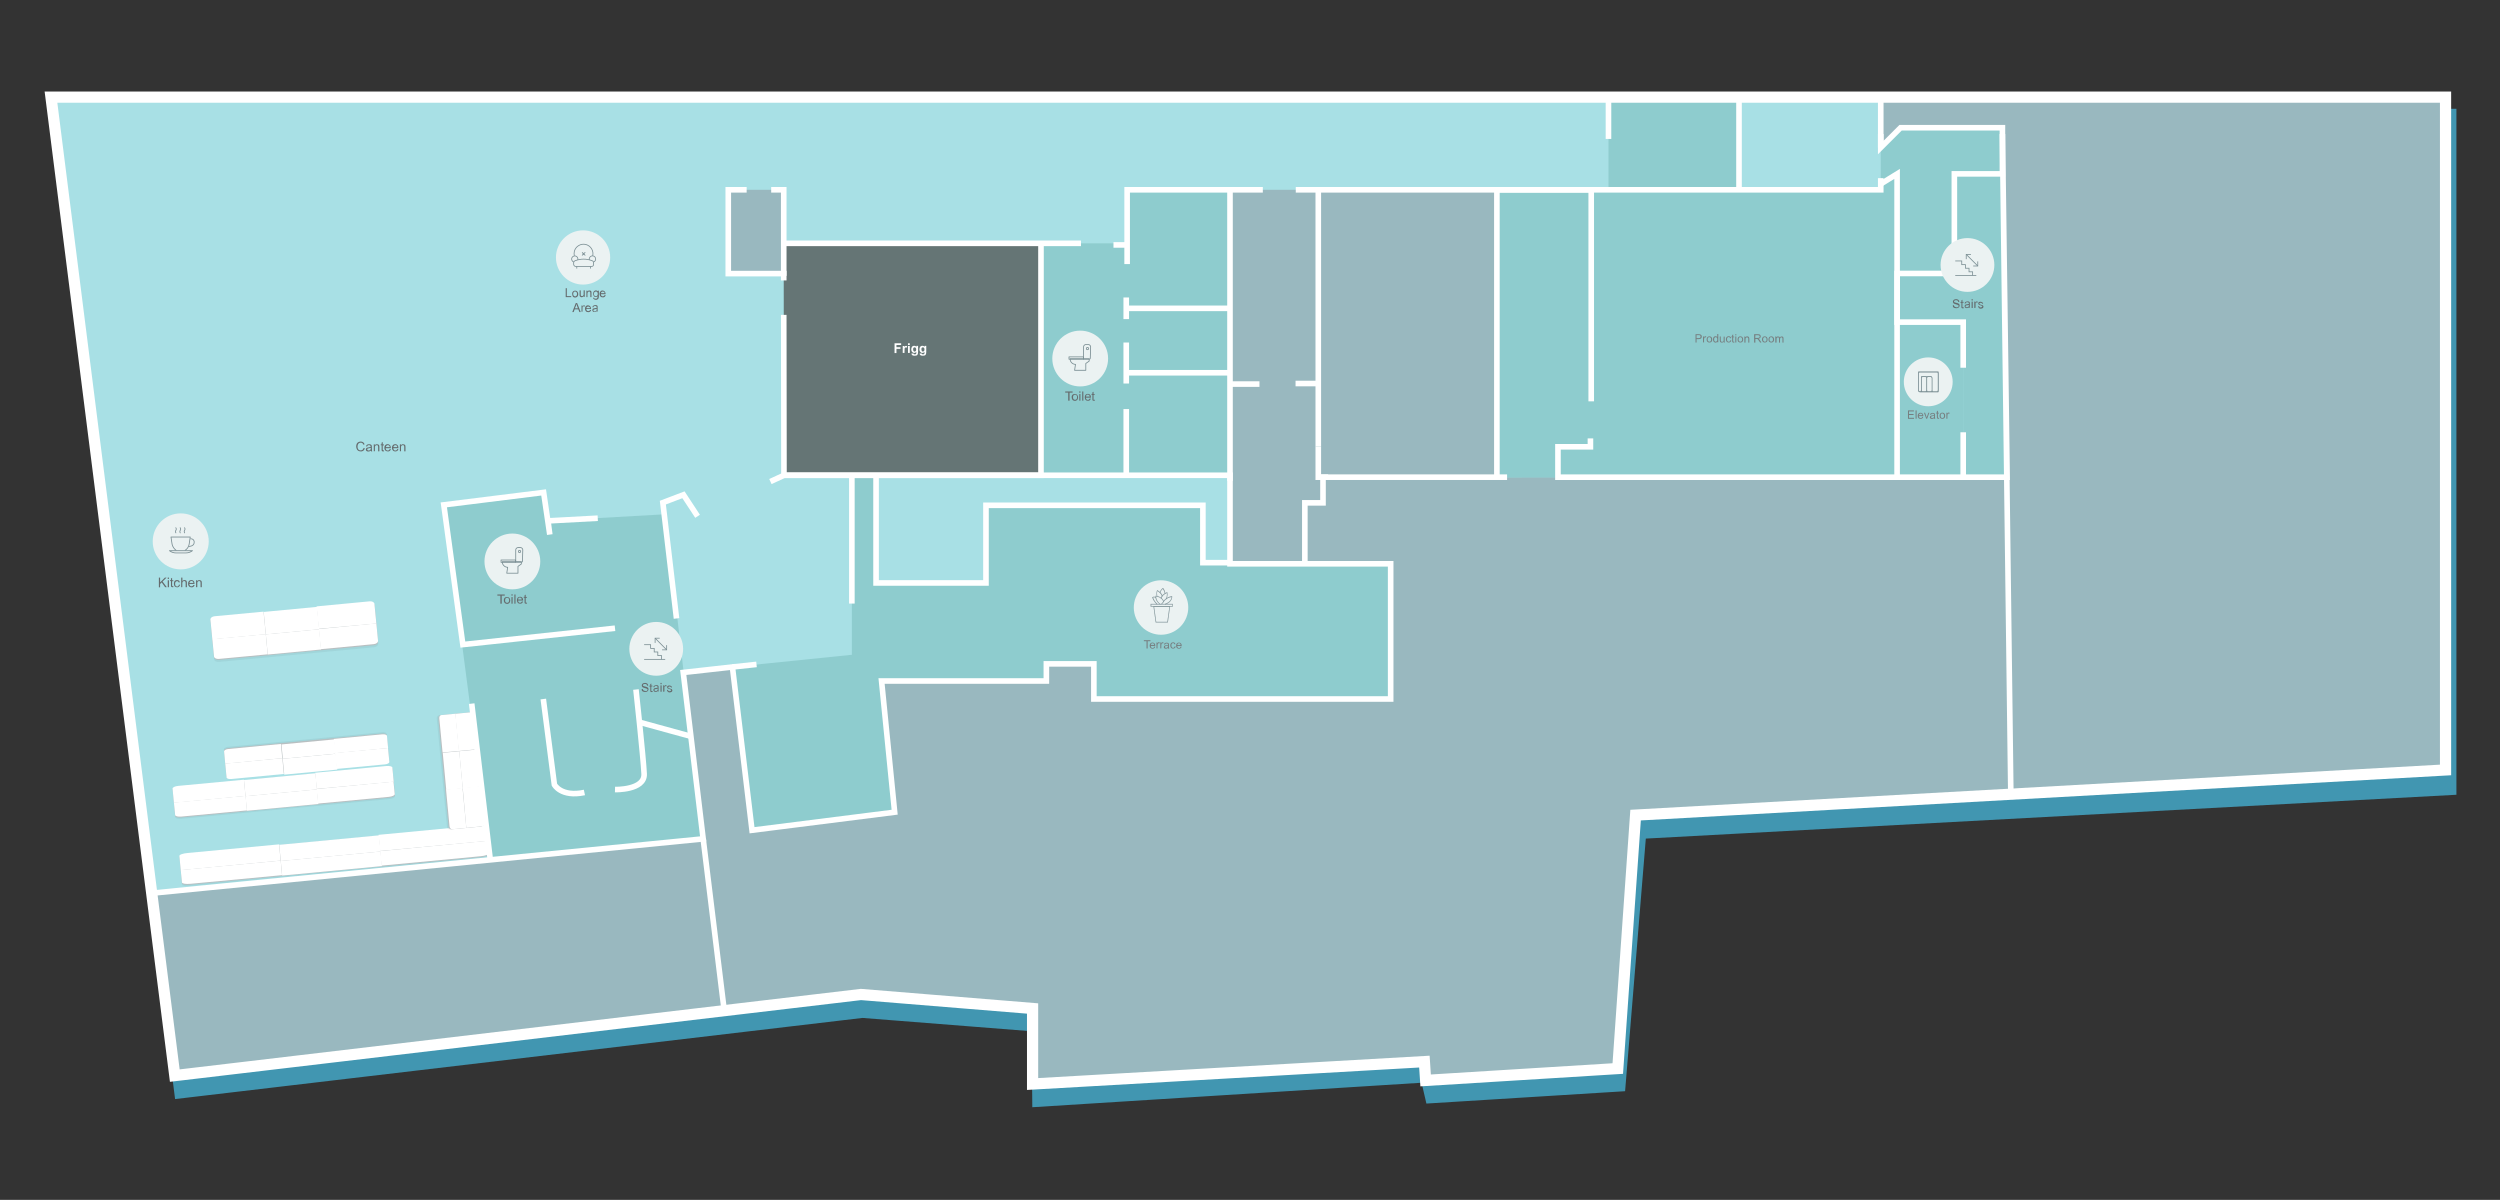 <?xml version="1.0" encoding="utf-8"?>
<!-- Generator: Adobe Illustrator 25.2.0, SVG Export Plug-In . SVG Version: 6.00 Build 0)  -->
<svg version="1.1" id="Layer_1" xmlns="http://www.w3.org/2000/svg" xmlns:xlink="http://www.w3.org/1999/xlink" x="0px" y="0px"
	 viewBox="0 0 2231.3 1070.9" style="enable-background:new 0 0 2231.3 1070.9;" xml:space="preserve">
<rect x="0" y="0" width="2231.3" height="1070.9" fill="#333333" stroke="none"/>
<style type="text/css">
	.st0{fill:#4196B1;stroke:#4196B1;stroke-width:10;stroke-miterlimit:10;}
	.st1{fill:#A8E0E5;}
	.st2{fill:#99B8BF;}
	.st3{fill:#8ECCCE;}
	.st4{opacity:5.000000e-02;fill:#040404;enable-background:new    ;}
	.st5{fill:#B8BFC1;}
	.st6{fill:#FFFFFF;}
	.st7{opacity:0.74;fill:#575757;enable-background:new    ;}
	.st8{enable-background:new    ;}
	.st9{fill:none;stroke:#FFFFFF;stroke-width:10;stroke-miterlimit:10;}
	.st10{fill:none;stroke:#FFFFFF;stroke-width:5;stroke-miterlimit:10;}
	.st11{fill:#646B6D;}
	.st12{fill:#EBF2F2;}
	.st13{fill:none;stroke:#7A8E93;stroke-width:0.74;stroke-linecap:round;stroke-linejoin:round;}
	.st14{fill:none;stroke:#7A8E93;stroke-width:0.715;stroke-miterlimit:10;}
	.st15{fill:none;stroke:#7A8E93;stroke-width:0.709;stroke-miterlimit:10;}
	.st16{fill:#7A8E93;stroke:#7A8E93;stroke-width:0.1;stroke-linecap:round;stroke-linejoin:round;}
	.st17{fill:#767E80;}
	.st18{fill:#7A8E93;stroke:#7A8E93;stroke-width:0.359;stroke-miterlimit:10;}
</style>
<g id="shadow">
	<polygon class="st0" points="50.2,102.1 2187.4,102.1 2187.4,704.6 1464.3,743.7 1445.8,969.2 1277,979.7 1272.7,961.1 
		926.3,982.9 925.7,915.8 769.7,903.5 160.6,975.4 	"/>
</g>
<g id="background">
	<polygon class="st1" points="45.5,86.7 2182.7,86.7 2182.7,689.2 1459.7,728.3 1441.2,953.8 1272.4,964.3 1268,945.6 921.6,967.5 
		921.1,900.4 765,888 156,960 	"/>
</g>
<g id="spaces">
	<polygon class="st2" points="1678.6,84.4 1678.6,131.7 1696.3,114 1787.2,114 1794.7,708.9 2179,687.4 2182.7,86.7 	"/>
	<rect x="1693.2" y="287.5" class="st3" width="59.1" height="138.4"/>
	<polygon class="st2" points="135.4,797.2 627.6,748.7 609.8,600.2 653.7,595.3 671.2,741 798.5,724.9 786.8,607.8 933.9,607.8 
		933.9,592.5 976.3,592.5 976.3,623.9 1241.2,623.9 1241.2,503.2 1164.6,503.2 1164.6,448.8 1180.8,448.8 1180.8,425.9 
		1791.1,425.9 1794.7,708.9 1459.7,728.3 1443.9,953.7 1272.4,964.3 1269.4,946.5 921.6,967.5 920.3,899.9 768.4,887.6 156,960 	"/>
	<polygon class="st3" points="1336,169.4 1435.6,169.4 1435.6,86.7 1552.1,86.7 1552.1,169.4 1678.6,169.4 1678.6,131.7 1696.3,114 
		1787.2,114 1791.1,425.9 1752.2,425.9 1752.2,287.5 1693.2,287.5 1693.2,425.9 1333.3,426.2 	"/>
	<polygon class="st3" points="1176.6,342.3 1176.6,425.9 1180.8,425.9 1180.8,448.8 1164.6,448.8 1164.6,503.2 1241.2,503.2 
		1241.2,623.9 976.3,623.9 976.3,592.5 933.9,592.5 933.9,607.8 786.8,607.8 798.5,724.9 671.2,741 653.7,595.3 760.3,584.4 
		760.3,424.2 782,424.2 782,520.3 880.3,520.3 880.3,451 1073.1,451 1073.1,502.4 1099.4,502.4 1099.4,424.2 1005.2,424.2 
		929.1,424.2 699.5,424.2 699.5,217.2 1006,217.2 1006,169.4 1097.8,169.4 1097.8,342.3 	"/>
	<polygon class="st2" points="1336,169.4 1336,426.2 1176.6,426.2 1176.6,342.3 1097.8,342.3 1097.8,314.1 1097.8,169.4 	"/>
	<rect x="650" y="169.4" class="st2" width="49.9" height="74.6"/>
	<polygon class="st3" points="396.1,450.6 485.2,439.5 489.1,464.9 593.7,459 627.6,748.7 437.6,767.4 	"/>
	<polygon class="st2" points="1192.5,320.7 1192.5,503.2 1099.4,503.2 1099.4,315.1 	"/>
</g>
<g id="furnaiture">
	<path class="st4" d="M159.4,703.3l185.4-17.6c3-0.3,5.5,0.3,5.6,1.4l2.2,23.6c0.1,1.1-2.2,2.2-5.2,2.5L162,730.8
		c-3,0.3-5.5-0.3-5.6-1.4l-2.2-23.6C154.1,704.7,156.4,703.6,159.4,703.3z"/>
	<path class="st5" d="M159.3,702.1l185.4-17.6c3-0.3,5.5,0.3,5.6,1.4l2.2,23.6c0.1,1.1-2.2,2.2-5.2,2.5l-185.4,17.6
		c-3,0.3-5.5-0.3-5.6-1.4l-2.2-23.6C154,703.4,156.2,702.4,159.3,702.1z"/>
	<g id="tables-7-18-2">
		<path class="st6" d="M217.7,695.9l-58.5,5.5c-3,0.3-5.3,1.3-5.2,2.5l0,0l1.2,12.6l63.9-6.1L217.7,695.9L217.7,695.9z"/>
		<path class="st6" d="M351.4,697.7l-1.2-12.6c-0.1-1.1-2.5-1.7-5.6-1.4l-63.3,6l1.4,14.4L351.4,697.7z"/>
		
			<rect x="218.2" y="692.8" transform="matrix(0.996 -9.451469e-02 9.451469e-02 0.996 -65.043 26.781)" class="st6" width="64" height="14.5"/>
		<path class="st6" d="M282.6,704.2l1.2,13l63.3-6c3-0.3,5.3-1.3,5.2-2.5l-1.1-11.1L282.6,704.2z"/>
		
			<rect x="219.5" y="707.2" transform="matrix(0.996 -9.451469e-02 9.451469e-02 0.996 -66.332 26.965)" class="st6" width="64" height="13.1"/>
		<path class="st6" d="M155.2,716.3l1.1,11.1c0.1,1.1,2.5,1.7,5.6,1.4l58.5-5.5l-1.2-13L155.2,716.3z"/>
	</g>
	<path class="st4" d="M167.7,763.3l258.7-24.6c4.3-0.4,7.6,0.1,7.7,1.2l2.2,23.6c0.1,1.1-3.1,2.3-7.4,2.7l-258.7,24.6
		c-4.3,0.4-7.6-0.1-7.7-1.2l-2.2-23.6C160.2,764.9,163.4,763.7,167.7,763.3z"/>
	<path class="st5" d="M167.6,762.1l258.7-24.6c4.3-0.4,7.6,0.1,7.7,1.2l2.2,23.6c0.1,1.1-3.1,2.3-7.4,2.7l-258.7,24.6
		c-4.3,0.4-7.6-0.1-7.7-1.2l-2.2-23.6C160.1,763.6,163.3,762.5,167.6,762.1z"/>
	<g id="tables-7-18-2-2">
		<path class="st6" d="M249.1,753.6l-81.6,7.7c-4.3,0.4-7.5,1.5-7.4,2.7l0,0l1.2,12.6l89.1-8.5L249.1,753.6L249.1,753.6z"/>
		<path class="st6" d="M435.2,750.5l-1.2-12.6c-0.1-1.1-3.5-1.6-7.7-1.2l-88.4,8.4l1.4,14.4L435.2,750.5z"/>
		
			<rect x="249.6" y="749.4" transform="matrix(0.996 -9.451469e-02 9.451469e-02 0.996 -70.195 31.202)" class="st6" width="89.4" height="14.5"/>
		<path class="st6" d="M339.3,759.6l1.2,13l88.4-8.4c4.3-0.4,7.5-1.5,7.4-2.7l-1.1-11.1L339.3,759.6z"/>
		
			<rect x="250.9" y="763.8" transform="matrix(0.996 -9.451469e-02 9.451469e-02 0.996 -71.484 31.387)" class="st6" width="89.4" height="13.1"/>
		<path class="st6" d="M161.3,776.5l1.1,11.1c0.1,1.1,3.5,1.6,7.7,1.2l81.6-7.7l-1.2-13L161.3,776.5z"/>
	</g>
	<path class="st4" d="M191.8,552.8l138.4-13.1c2.3-0.2,4.1,0.8,4.3,2.3l3.1,32.6c0.1,1.5-1.5,2.9-3.8,3.1l-138.4,13.1
		c-2.3,0.2-4.1-0.8-4.3-2.3l-3.1-32.6C187.9,554.3,189.6,553,191.8,552.8z"/>
	<path class="st5" d="M191.7,551l138.4-13.1c2.3-0.2,4.1,0.8,4.3,2.3l3.1,32.6c0.1,1.5-1.5,2.9-3.8,3.1L195.3,589
		c-2.3,0.2-4.1-0.8-4.3-2.3l-3.1-32.6C187.8,552.6,189.4,551.2,191.7,551z"/>
	<g id="tables-7-18-2-3">
		<path class="st6" d="M235.2,545.9l-43.6,4.1c-2.3,0.2-3.9,1.5-3.8,3.1l0,0l1.7,17.5l47.7-4.5L235.2,545.9L235.2,545.9z"/>
		<path class="st6" d="M335.9,556.5l-1.7-17.5c-0.1-1.5-2-2.5-4.3-2.3l-47.3,4.5l1.9,20L335.9,556.5z"/>
		
			<rect x="236.1" y="543.6" transform="matrix(0.996 -9.451469e-02 9.451469e-02 0.996 -51.163 27.052)" class="st6" width="47.8" height="20.1"/>
		<path class="st6" d="M284.6,561.4l1.7,18l47.3-4.5c2.3-0.2,3.9-1.5,3.8-3.1l-1.5-15.4L284.6,561.4z"/>
		
			<rect x="237.9" y="563.6" transform="matrix(0.996 -9.451469e-02 9.451469e-02 0.996 -52.951 27.307)" class="st6" width="47.8" height="18.1"/>
		<path class="st6" d="M189.5,570.4l1.5,15.4c0.1,1.5,2,2.5,4.3,2.3l43.6-4.1l-1.7-18L189.5,570.4z"/>
	</g>
	<path class="st4" d="M420.9,638.5l9.1,96.3c0.2,1.6-0.7,2.9-1.9,3l-26.7,2.5c-1.3,0.1-2.3-1-2.5-2.6l-9.1-96.3
		c-0.1-1.6,0.7-2.9,1.9-3l26.7-2.5C419.7,635.8,420.8,636.9,420.9,638.5z"/>
	<path class="st5" d="M422.3,638.4l9.1,96.3c0.1,1.6-0.7,2.9-1.9,3l-26.7,2.5c-1.3,0.1-2.3-1-2.5-2.6l-9.1-96.3
		c-0.1-1.6,0.7-2.9,1.9-3l26.7-2.5C421.1,635.6,422.2,636.8,422.3,638.4z"/>
	<g id="tables-7-18-2-4">
		<path class="st6" d="M426,668.7l-2.9-30.4c-0.1-1.6-1.2-2.7-2.5-2.6l0,0l-14.3,1.4l3.1,33.2L426,668.7z"/>
		<path class="st6" d="M416.2,738.9l14.3-1.4c1.3-0.1,2.1-1.4,1.9-3l-3.1-32.9l-16.3,1.5L416.2,738.9z"/>
		
			<rect x="411.2" y="669.3" transform="matrix(0.996 -9.451469e-02 9.451469e-02 0.996 -62.953 42.709)" class="st6" width="16.4" height="33.3"/>
		<path class="st6" d="M412.8,703.2l-14.7,1.4l3.1,32.9c0.1,1.6,1.2,2.7,2.5,2.6l12.5-1.2L412.8,703.2z"/>
		
			<rect x="396.5" y="670.8" transform="matrix(0.996 -9.451469e-02 9.451469e-02 0.996 -63.164 41.251)" class="st6" width="14.8" height="33.3"/>
		<path class="st6" d="M406.5,637l-12.5,1.2c-1.3,0.1-2.1,1.4-1.9,3l2.9,30.4l14.7-1.4L406.5,637z"/>
	</g>
	<path class="st4" d="M343.5,680.3l-137.3,13c-2.3,0.2-4.1-0.4-4.2-1.5l-2.2-23c-0.1-1.1,1.6-2.1,3.8-2.3l137.3-13
		c2.3-0.2,4.1,0.4,4.2,1.5l2.2,23C347.4,679.1,345.8,680.1,343.5,680.3z"/>
	<path class="st5" d="M343.6,681.5l-137.3,13c-2.3,0.2-4.1-0.4-4.2-1.5l-2.2-23c-0.1-1.1,1.6-2.1,3.8-2.3l137.3-13
		c2.3-0.2,4.1,0.4,4.2,1.5l2.2,23C347.6,680.3,345.9,681.3,343.6,681.5z"/>
	<g id="tables-7-18-2-5">
		<path class="st6" d="M300.4,686.3l43.3-4.1c2.3-0.2,3.9-1.2,3.8-2.3l0,0l-1.2-12.3L299,672L300.4,686.3L300.4,686.3z"/>
		<path class="st6" d="M201,681.5l1.2,12.3c0.1,1.1,1.9,1.7,4.2,1.5l46.9-4.5l-1.3-14.1L201,681.5z"/>
		
			<rect x="252.8" y="674.6" transform="matrix(0.996 -9.494551e-02 9.494551e-02 0.996 -63.476 29.337)" class="st6" width="47.5" height="14.2"/>
		<path class="st6" d="M251.9,676.7l-1.2-12.7l-46.9,4.5c-2.3,0.2-3.9,1.2-3.8,2.3l1,10.8L251.9,676.7z"/>
		
			<rect x="251.6" y="661.8" transform="matrix(0.996 -9.494551e-02 9.494551e-02 0.996 -62.2 29.162)" class="st6" width="47.5" height="12.8"/>
		<path class="st6" d="M346.4,667.7l-1-10.8c-0.1-1.1-1.9-1.7-4.2-1.5l-43.3,4.1l1.2,12.7L346.4,667.7z"/>
	</g>
</g>
<g id="bookable">
	<polygon id="area-00.0.10-status" class="st7" points="699.5,217.2 929.1,217.2 929.1,424.2 699.7,424.2 	"/>
	<g class="st8">
		<path class="st6" d="M798.4,315v-8.6h5.9v1.5h-4.2v2h3.6v1.5h-3.6v3.7h-1.7V315z"/>
		<path class="st6" d="M807.3,315h-1.6v-6.2h1.5v0.9c0.3-0.4,0.5-0.7,0.7-0.8s0.4-0.2,0.7-0.2c0.4,0,0.7,0.1,1.1,0.3l-0.5,1.4
			c-0.3-0.2-0.5-0.3-0.8-0.3c-0.2,0-0.4,0.1-0.6,0.2s-0.3,0.4-0.4,0.7s-0.1,1-0.1,2.1L807.3,315L807.3,315z"/>
		<path class="st6" d="M810.4,307.9v-1.5h1.6v1.5H810.4z M810.4,315v-6.2h1.6v6.2H810.4z"/>
		<path class="st6" d="M813.6,315.4l1.9,0.2c0,0.2,0.1,0.4,0.2,0.5c0.2,0.1,0.4,0.2,0.7,0.2c0.4,0,0.8-0.1,1-0.2
			c0.1-0.1,0.3-0.2,0.3-0.4c0.1-0.1,0.1-0.4,0.1-0.8V314c-0.5,0.7-1.1,1-1.9,1c-0.8,0-1.5-0.4-2-1.1c-0.4-0.6-0.6-1.3-0.6-2.1
			c0-1,0.3-1.8,0.8-2.4s1.1-0.8,1.9-0.8c0.8,0,1.4,0.3,1.9,1v-0.9h1.5v5.6c0,0.7-0.1,1.3-0.2,1.6s-0.3,0.6-0.5,0.9s-0.5,0.4-0.9,0.5
			s-0.8,0.2-1.4,0.2c-1.1,0-1.8-0.2-2.2-0.5s-0.7-0.8-0.7-1.4C813.6,315.6,813.6,315.5,813.6,315.4z M815,311.8
			c0,0.7,0.1,1.1,0.4,1.5s0.6,0.5,0.9,0.5c0.4,0,0.7-0.2,1-0.5s0.4-0.8,0.4-1.4s-0.1-1.1-0.4-1.4s-0.6-0.5-1-0.5s-0.7,0.2-1,0.5
			S815,311.1,815,311.8z"/>
		<path class="st6" d="M820.9,315.4l1.9,0.2c0,0.2,0.1,0.4,0.2,0.5c0.2,0.1,0.4,0.2,0.7,0.2c0.4,0,0.8-0.1,1-0.2
			c0.1-0.1,0.3-0.2,0.3-0.4c0.1-0.1,0.1-0.4,0.1-0.8V314c-0.5,0.7-1.1,1-1.9,1c-0.8,0-1.5-0.4-2-1.1c-0.4-0.6-0.6-1.3-0.6-2.1
			c0-1,0.3-1.8,0.8-2.4s1.1-0.8,1.9-0.8c0.8,0,1.4,0.3,1.9,1v-0.9h1.5v5.6c0,0.7-0.1,1.3-0.2,1.6s-0.3,0.6-0.5,0.9s-0.5,0.4-0.9,0.5
			s-0.8,0.2-1.4,0.2c-1.1,0-1.8-0.2-2.2-0.5s-0.7-0.8-0.7-1.4C820.9,315.6,820.9,315.5,820.9,315.4z M822.4,311.8
			c0,0.7,0.1,1.1,0.4,1.5s0.6,0.5,0.9,0.5c0.4,0,0.7-0.2,1-0.5s0.4-0.8,0.4-1.4s-0.1-1.1-0.4-1.4s-0.6-0.5-1-0.5s-0.7,0.2-1,0.5
			S822.4,311.1,822.4,311.8z"/>
	</g>
</g>
<g id="outline">
	<polygon class="st9" points="45.5,86.7 2182.7,86.7 2182.7,687.2 1459.8,727.5 1443.9,953.7 1272.4,964.3 1271.3,947.5 
		921.6,967.5 921.6,900.1 768.4,887.6 156,960 	"/>
	<polyline class="st10" points="533.5,462.5 489.1,464.9 490.7,477.1 485.2,439.5 396.1,450.6 413.1,575.3 548.9,560.7 	"/>
	<line class="st10" x1="421" y1="628" x2="437.6" y2="767.4"/>
	<path class="st10" d="M484.9,623.9l9.9,76.4c0,0,5.9,11.4,26.8,7"/>
	<path class="st10" d="M548.9,704.7c0,0,26.7,0.7,26-14s-7.3-75.3-7.3-75.3"/>
	<line class="st10" x1="570.7" y1="644.6" x2="616.6" y2="657.2"/>
	<polyline class="st10" points="603.8,552 591.6,448.6 610,441.6 622.6,460.8 	"/>
	<polyline class="st10" points="687.6,429.8 699.7,424.2 1097.8,424.2 1097.8,503.2 1241.2,503.2 1241.2,623.9 976.3,623.9 
		976.3,592.5 933.9,592.5 933.9,607.8 786.8,607.8 798.5,724.9 671.2,741 653.7,595.3 609.8,600.2 627.6,748.7 135.4,797.2 	"/>
	<line class="st10" x1="627.6" y1="748.7" x2="646.4" y2="902"/>
	<polyline class="st10" points="699.5,281 699.7,424.2 929.1,424.2 929.1,217.2 964.8,217.2 699.5,217.2 699.5,246.2 699.5,169.4 
		688.3,169.4 	"/>
	<polyline class="st10" points="666.4,169.4 650,169.4 650,244.2 699.5,244.2 699.5,250.3 	"/>
	<polyline class="st10" points="781.9,424.2 781.9,520.3 880,520.3 880,451 1073.6,451 1073.6,502.2 1097.8,502.2 	"/>
	<line class="st10" x1="760.3" y1="424.2" x2="760.3" y2="538.7"/>
	<line class="st10" x1="653.7" y1="595.3" x2="675.2" y2="593"/>
	<polyline class="st10" points="993.8,218.6 1006,218.6 1006,235.7 1006,169.4 1127.1,169.4 1097.8,169.4 1097.8,429.2 
		1097.8,342.8 1124.1,342.8 	"/>
	<polyline class="st10" points="1097.8,332.7 1005.2,332.7 1005.2,305.7 1005.2,342.3 	"/>
	<polyline class="st10" points="1005.2,265.5 1005.2,284.8 1005.2,275.2 1097.8,275.2 	"/>
	<line class="st10" x1="1005.2" y1="365.1" x2="1005.2" y2="424.2"/>
	<polyline class="st10" points="1156.5,169.4 1678.6,169.4 1678.6,159 	"/>
	<polyline class="st10" points="1678.6,164.2 1693.2,155.2 1693.2,425.9 1390.5,425.9 1390.5,398.8 1419.5,398.8 1419.5,391.3 	"/>
	<polyline class="st10" points="1420.2,358.2 1420.2,169.4 1336,169.4 1336,425.9 1345.1,425.9 1180.8,425.9 1180.8,448.8 
		1164.6,448.8 1164.6,503.2 	"/>
	<polyline class="st10" points="1156.3,342.3 1176.6,342.3 1176.6,398.4 1176.6,169.4 	"/>
	<polyline class="st10" points="1176.6,398.4 1176.6,425.9 1185.4,425.9 	"/>
	<polyline class="st10" points="1752.2,385.8 1752.2,425.9 1693.2,425.9 1791.4,425.9 1787.2,119.6 1794.7,708.9 	"/>
	<polyline class="st10" points="1678.6,119.6 1678.6,131.7 1696.3,114 1787.2,114 1787.2,155.2 1744.3,155.2 1744.3,244.1 
		1693.2,244.1 1693.2,287.5 1752.2,287.5 1752.2,328.2 	"/>
	<polyline class="st10" points="1678.6,131.7 1678.6,86.7 1552.1,86.7 1435.6,86.7 1435.6,124 	"/>
	<line class="st10" x1="1552.1" y1="169.4" x2="1552.1" y2="86.7"/>
</g>
<g id="icons">
	<g id="Toilet">
		<g>
			<path class="st11" d="M953.4,357.6v-7.2h-2.7v-1h6.6v1h-2.7v7.2H953.4z"/>
		</g>
		<g>
			<path class="st11" d="M956.5,354.6c-0.1-0.9,0.2-1.8,0.9-2.4c0.6-0.4,1.2-0.6,1.9-0.6c0.8,0,1.5,0.3,2.1,0.8
				c0.5,0.6,0.8,1.4,0.8,2.2c0,0.6-0.1,1.2-0.4,1.8c-0.2,0.4-0.6,0.8-1,1c-0.4,0.3-0.9,0.4-1.4,0.4c-0.8,0-1.5-0.3-2.1-0.8
				C956.8,356.3,956.5,355.5,956.5,354.6z M957.7,354.6c-0.1,0.6,0.1,1.2,0.5,1.7c0.7,0.7,1.9,0.7,2.6,0c0.4-0.5,0.6-1.2,0.5-1.8
				c0.1-0.6-0.1-1.2-0.5-1.7c-0.7-0.7-1.9-0.7-2.6,0C957.8,353.3,957.6,354,957.7,354.6z"/>
			<path class="st11" d="M963.3,350.5v-1.2h1v1.2H963.3z M963.3,357.6v-5.9h1v5.9H963.3z"/>
			<path class="st11" d="M965.9,357.6v-8.2h1v8.2H965.9z"/>
			<path class="st11" d="M972.6,355.7l1,0.1c-0.1,0.6-0.5,1.1-0.9,1.4c-0.5,0.4-1.1,0.6-1.7,0.5c-0.8,0-1.5-0.2-2.1-0.8
				c-1-1.4-1-3.3,0-4.6c0.5-0.5,1.3-0.8,2.1-0.8c0.7,0,1.4,0.3,1.9,0.8c0.6,0.6,0.8,1.5,0.8,2.3v0.3h-4.5c0,0.6,0.2,1.1,0.5,1.5
				s0.8,0.5,1.3,0.5c0.3,0,0.6-0.1,0.9-0.3C972.2,356.4,972.4,356,972.6,355.7z M969.3,354h3.3c0-1-0.7-1.8-1.7-1.8
				c-0.5-0.1-0.9,0.1-1.2,0.5C969.4,353,969.3,353.5,969.3,354L969.3,354z"/>
			<path class="st11" d="M977.1,356.7l0.1,0.9c-0.3,0-0.5,0.1-0.8,0.1s-0.6,0-0.9-0.1c-0.3-0.1-0.4-0.3-0.4-0.5
				c-0.1-0.4-0.2-0.8-0.1-1.2v-3.5h-0.8v-0.8h0.8v-1.4l1-0.6v2.1h1v0.8h-1v4c0,0.1,0.1,0.1,0.1,0.3s0.3,0.1,0.4,0.1
				C976.7,356.7,976.9,356.7,977.1,356.7z"/>
		</g>
		<circle class="st12" cx="964.1" cy="320" r="24.9"/>
		<g id="Outline_Icons-4">
			<path class="st13" d="M973.1,319.6c0,0.6-0.4,1-1,1l0,0h-5v-11c0-1.1,0.9-2,2-2.1c0,0,0,0,0.1,0h2.1c1.1,0,2,0.9,2.1,2
				c0,0,0,0,0,0.1L973.1,319.6L973.1,319.6z"/>
			<path class="st13" d="M959.1,330.5h10v-6.1l3-2.1v-2.1h-17c-0.1,2.6,1.9,4.8,4.5,5h0.3L959.1,330.5z"/>
			<rect x="954.1" y="318.5" class="st13" width="13" height="2.1"/>
			<circle class="st13" cx="970.6" cy="311.1" r="1"/>
		</g>
	</g>
	<g id="kitchen-2">
		<circle class="st12" cx="520.4" cy="229.8" r="24.2"/>
		<g>
			<path class="st11" d="M504.9,265.2v-8h1v7.1h3.9v0.9H504.9z"/>
			<path class="st11" d="M510.7,262.3c-0.1-0.9,0.2-1.7,0.9-2.3c0.5-0.4,1.1-0.6,1.8-0.6s1.4,0.3,1.9,0.8c0.5,0.6,0.8,1.4,0.8,2.2
				c0,0.6-0.1,1.2-0.4,1.8c-0.2,0.4-0.6,0.8-1,1c-1.1,0.6-2.4,0.5-3.3-0.4C510.9,264,510.7,263.2,510.7,262.3z M511.6,262.3
				c-0.1,0.6,0.1,1.2,0.5,1.7c0.3,0.3,0.7,0.5,1.2,0.5c0.5,0.1,0.9-0.1,1.2-0.5c0.7-1,0.7-2.3,0-3.3c-0.3-0.3-0.7-0.5-1.2-0.5
				c-0.5-0.1-0.9,0.1-1.2,0.5C511.7,261.2,511.5,261.8,511.6,262.3L511.6,262.3z"/>
			<path class="st11" d="M520.9,265.2v-0.9c-0.4,0.6-1.1,1-1.8,1c-0.3,0-0.6-0.1-0.9-0.3c-0.3-0.1-0.5-0.3-0.6-0.5
				c-0.2-0.2-0.3-0.5-0.3-0.8v-4.5h1v4.2c0,0.3,0.1,0.5,0.4,0.6c0.2,0.2,0.5,0.3,0.8,0.3s0.5-0.1,0.8-0.3c0.2-0.2,0.4-0.4,0.5-0.6
				c0.1-0.4,0.2-0.8,0.1-1.2v-3.1h1v5.8h-1V265.2L520.9,265.2z"/>
			<path class="st11" d="M523.4,265.2v-5.8h0.9v0.8c0.4-0.6,1.1-1,1.8-0.9c0.3,0,0.6,0,0.9,0.1c0.3,0.1,0.5,0.3,0.6,0.5
				c0.2,0.2,0.3,0.5,0.3,0.8v4.5h-1v-3.5c0-0.3,0-0.6-0.1-0.9c-0.1-0.2-0.2-0.4-0.4-0.5s-0.4-0.1-0.6-0.1c-0.4,0-0.7,0.1-1,0.4
				c-0.4,0.4-0.5,1-0.5,1.5v3.1H523.4z"/>
			<path class="st11" d="M529.3,265.7l0.9,0.1c0,0.3,0.1,0.5,0.4,0.6c0.6,0.3,1.4,0.3,2.1,0c0.3-0.2,0.5-0.5,0.5-0.8
				s0.1-0.6,0.1-1.3c-0.4,0.5-0.9,0.8-1.5,0.8c-0.7,0.1-1.4-0.3-1.8-0.9c-0.4-0.6-0.6-1.3-0.6-2.1c0-0.5,0.1-1,0.3-1.5
				c0.2-0.4,0.5-0.8,0.9-1c0.4-0.3,0.8-0.4,1.3-0.4c0.6,0,1.3,0.3,1.7,0.8v-0.6h0.9v5c0,0.7-0.1,1.3-0.3,1.9
				c-0.2,0.4-0.5,0.7-0.9,0.9c-0.4,0.3-0.9,0.4-1.4,0.4c-0.6,0-1.2-0.1-1.7-0.5C529.6,266.8,529.3,266.3,529.3,265.7z M530.1,262.2
				c-0.1,0.6,0.1,1.2,0.5,1.7c0.3,0.4,0.7,0.6,1.2,0.5c0.4,0,0.9-0.2,1.2-0.5c0.4-0.5,0.6-1.1,0.5-1.7c0.1-0.6-0.1-1.1-0.5-1.5
				c-0.3-0.4-0.7-0.6-1.2-0.5c-0.4,0-0.9,0.2-1.2,0.5C530.2,261.1,530,261.7,530.1,262.2L530.1,262.2z"/>
			<path class="st11" d="M539.6,263.4l1,0.1c-0.1,0.6-0.5,1-0.9,1.4c-0.5,0.4-1.1,0.6-1.7,0.5c-0.8,0-1.5-0.2-2.1-0.8
				c-0.5-0.6-0.8-1.4-0.8-2.2c0-0.8,0.2-1.7,0.8-2.3c0.5-0.6,1.2-0.9,1.9-0.8c0.7,0,1.4,0.3,1.9,0.8c0.5,0.6,0.8,1.4,0.8,2.2v0.3
				h-4.2c0,0.5,0.2,1,0.5,1.4c0.3,0.3,0.7,0.5,1.2,0.5c0.3,0,0.6-0.1,0.9-0.3C539.3,264.1,539.5,263.7,539.6,263.4z M536.4,261.7
				h3.2c0-0.5-0.1-0.9-0.4-1c-0.3-0.3-0.7-0.5-1.2-0.5c-0.4,0-0.8,0.1-1.2,0.4C536.5,260.8,536.5,261.2,536.4,261.7L536.4,261.7z"/>
		</g>
		<g>
			<path class="st11" d="M510.8,278.5l3.1-8h1.2l3.2,8h-1.2l-0.9-2.4h-3.3l-0.9,2.4H510.8z M513.1,275.2h2.7L515,273
				c-0.2-0.5-0.4-1.1-0.5-1.7c-0.1,0.5-0.3,1-0.4,1.5L513.1,275.2z"/>
			<path class="st11" d="M519,278.5v-5.8h0.9v0.9c0.3-0.4,0.4-0.6,0.6-0.8s0.4-0.3,0.6-0.3c0.4,0,0.7,0.1,1,0.3l-0.4,0.9
				c-0.2-0.1-0.5-0.2-0.8-0.3c-0.3,0-0.4,0-0.5,0.1c-0.2,0.1-0.3,0.3-0.4,0.5c-0.1,0.4-0.1,0.8-0.1,1.2v3h-1L519,278.5L519,278.5z"
				/>
			<path class="st11" d="M526.6,276.6l1,0.1c-0.1,0.6-0.5,1.1-0.9,1.4c-0.5,0.4-1.1,0.6-1.7,0.5c-0.8,0-1.5-0.2-2.1-0.8
				c-0.5-0.6-0.8-1.4-0.8-2.2c0-0.8,0.2-1.7,0.8-2.3c0.5-0.6,1.2-0.9,1.9-0.8c0.7,0,1.4,0.3,1.9,0.8c0.5,0.6,0.8,1.4,0.8,2.2v0.3
				h-4.2c0,0.5,0.2,1,0.5,1.4c0.3,0.3,0.7,0.5,1.2,0.5c0.3,0,0.6-0.1,0.9-0.3C526.3,277.4,526.5,277.1,526.6,276.6z M523.4,275.1
				h3.2c0-0.5-0.1-0.9-0.4-1c-0.3-0.3-0.7-0.5-1.2-0.5c-0.4,0-0.8,0.1-1.2,0.4C523.5,274.2,523.5,274.6,523.4,275.1L523.4,275.1z"/>
			<path class="st11" d="M532.6,277.8c-0.3,0.2-0.7,0.4-1,0.6c-0.3,0.1-0.7,0.1-1,0.1c-0.5,0.1-1.1-0.1-1.4-0.5
				c-0.4-0.3-0.6-0.7-0.5-1.2c0-0.3,0.1-0.5,0.1-0.8s0.3-0.4,0.5-0.5s0.4-0.3,0.6-0.3c0.3-0.1,0.6-0.1,0.9-0.1
				c0.6-0.1,1.2-0.2,1.8-0.4v-0.3c0-0.3-0.1-0.6-0.3-0.9c-0.3-0.3-0.7-0.4-1.2-0.4c-0.4,0-0.7,0.1-1,0.3c-0.3,0.1-0.4,0.4-0.5,0.9
				l-0.9-0.1c0.1-0.4,0.2-0.7,0.4-1c0.3-0.2,0.6-0.5,0.9-0.6c0.4-0.2,0.8-0.2,1.3-0.3c0.6-0.1,1.3,0.1,1.8,0.5
				c0.2,0.2,0.3,0.4,0.3,0.6v3.9c0,0.2,0.1,0.5,0.3,0.6h-1C532.8,278.3,532.6,278,532.6,277.8z M532.5,275.6c-0.5,0.2-1,0.3-1.5,0.4
				c-0.3,0-0.6,0.1-0.9,0.3c-0.1,0.1-0.3,0.1-0.4,0.3s-0.1,0.3-0.1,0.5s0.1,0.5,0.3,0.6c0.3,0.2,0.6,0.3,0.9,0.3
				c0.4,0,0.7-0.1,1-0.3c0.3-0.1,0.5-0.4,0.6-0.6c0.1-0.3,0.2-0.7,0.1-1L532.5,275.6z"/>
		</g>
		<line class="st14" x1="519.5" y1="225.2" x2="520.6" y2="226.2"/>
		<line class="st14" x1="519.5" y1="228" x2="520.6" y2="226.9"/>
		<line class="st14" x1="514.8" y1="237.8" x2="514.8" y2="239.7"/>
		<line class="st14" x1="527" y1="237.8" x2="527" y2="239.7"/>
		<path class="st14" d="M529.8,236c0,1-0.7,1.8-1.7,1.8H528h-14.1c-1,0-1.8-0.8-1.9-1.8l0,0v-1.5c0-0.8,0.5-1.5,1.3-1.8
			c4.9-1.9,10.3-1.9,15.2,0c0.8,0.3,1.3,1,1.3,1.8V236z"/>
		<path class="st14" d="M529.7,233.9c1.5-0.5,2.3-2.1,1.8-3.6s-2.1-2.3-3.6-1.8s-2.3,2-1.9,3.5"/>
		<path class="st14" d="M515.7,232c0.4-1.5-0.4-3-1.9-3.5c-1.5-0.4-3,0.4-3.5,1.9c-0.4,1.4,0.4,3,1.8,3.5"/>
		<path class="st14" d="M529,228.4c1.1-4.5-1.7-9.1-6.2-10.2s-9.1,1.7-10.2,6.2l0,0c-0.3,1.3-0.3,2.6,0,3.9"/>
		<line class="st14" x1="521.2" y1="226.9" x2="522.4" y2="228"/>
		<line class="st14" x1="521.2" y1="226.2" x2="522.4" y2="225.2"/>
		<path class="st14" d="M521.3,226.6c0,0.3-0.2,0.5-0.5,0.5l0,0c-0.3,0-0.5-0.2-0.5-0.5l0,0c0-0.3,0.2-0.5,0.5-0.5l0,0
			C521.1,226.1,521.3,226.3,521.3,226.6C521.3,226.5,521.3,226.6,521.3,226.6z"/>
	</g>
	<g id="stairs-4-2-3-5">
		<circle class="st12" cx="1756" cy="236.5" r="24"/>
		<g>
			<path class="st11" d="M1742.9,272.5l1-0.1c0,0.4,0.1,0.8,0.4,1c0.2,0.3,0.4,0.5,0.8,0.6s0.8,0.2,1.2,0.3c0.3,0,0.7,0,1-0.1
				s0.5-0.3,0.6-0.5c0.1-0.3,0.3-0.4,0.3-0.6s-0.1-0.5-0.3-0.6c-0.2-0.2-0.5-0.4-0.8-0.5c-0.5-0.2-0.9-0.3-1.4-0.4s-1.1-0.3-1.5-0.5
				s-0.7-0.4-0.9-0.8c-0.2-0.3-0.2-0.7-0.3-1c0-0.4,0.1-0.8,0.4-1.2c0.2-0.4,0.6-0.7,1-0.8c0.5-0.2,0.9-0.2,1.4-0.3
				c0.5,0,1,0.1,1.5,0.3c0.4,0.2,0.7,0.4,1,0.8s0.4,0.8,0.4,1.3l-1,0.1c0-0.4-0.2-0.9-0.5-1.2c-0.4-0.3-0.9-0.4-1.4-0.4
				s-1,0.1-1.4,0.4c-0.2,0.2-0.4,0.5-0.4,0.8c0,0.2,0.1,0.5,0.3,0.6c0.5,0.3,1,0.4,1.5,0.5c0.6,0.1,1.2,0.3,1.8,0.5
				c0.4,0.2,0.7,0.5,1,0.8s0.4,0.7,0.4,1.2c0,0.4-0.1,0.8-0.4,1.2c-0.3,0.4-0.6,0.7-1,0.9c-0.5,0.2-1,0.3-1.5,0.3
				c-0.6,0-1.2-0.1-1.8-0.3c-0.5-0.1-0.9-0.5-1.2-0.9C1743,273.4,1743,272.9,1742.9,272.5z"/>
			<path class="st11" d="M1752.6,274.2l0.1,0.9c-0.3,0-0.5,0.1-0.8,0.1c-0.4,0-0.6,0-0.8-0.1s-0.4-0.3-0.4-0.4
				c-0.1-0.1-0.1-0.5-0.1-1.2v-3.2h-0.8v-0.8h0.8v-1.4l0.9-0.6v1.9h1v0.8h-1v3.9c0,0.1,0.1,0.1,0.1,0.1l0,0c0.1,0,0.1,0.1,0.4,0.1
				C1752.2,274.2,1752.4,274.2,1752.6,274.2z"/>
			<path class="st11" d="M1757.4,274.3c-0.3,0.3-0.7,0.5-1,0.6s-0.7,0.1-1,0.1c-0.5,0.1-1.1-0.1-1.4-0.5c-0.4-0.3-0.6-0.7-0.5-1.2
				c0-0.3,0-0.5,0.1-0.8c0.1-0.2,0.3-0.4,0.5-0.5c0.3-0.1,0.4-0.3,0.6-0.3c0.3-0.1,0.6-0.1,0.9-0.1c0.6-0.1,1.1-0.2,1.7-0.4v-0.3
				c0-0.3-0.1-0.6-0.3-0.8c-0.3-0.3-0.7-0.4-1.2-0.4c-0.4,0-0.7,0.1-1,0.3c-0.3,0.1-0.4,0.4-0.5,0.9l-0.9-0.1c0.1-0.4,0.2-0.7,0.4-1
				c0.3-0.2,0.6-0.4,0.9-0.5c0.4-0.2,0.8-0.2,1.3-0.3c0.4,0,0.8,0,1.2,0.1c0.2,0.1,0.4,0.2,0.6,0.4c0.2,0.2,0.3,0.4,0.3,0.6v3.9
				c0,0.2,0.1,0.5,0.3,0.6h-1C1757.4,274.8,1757.4,274.6,1757.4,274.3z M1757.2,272.1c-0.5,0.2-1,0.3-1.5,0.4
				c-0.4,0-0.6,0.1-0.9,0.1c-0.1,0.1-0.3,0.1-0.4,0.3s-0.1,0.3-0.1,0.5s0.1,0.5,0.3,0.6c0.3,0.2,0.6,0.2,0.9,0.3
				c0.4,0,0.7-0.1,1-0.3c0.3-0.1,0.5-0.4,0.6-0.6c0.1-0.3,0.2-0.7,0.1-1V272.1z"/>
			<path class="st11" d="M1759.7,268.2V267h1v1.2H1759.7z M1759.7,274.9v-5.7h1v5.7H1759.7z"/>
			<path class="st11" d="M1762.1,274.9v-5.7h0.9v0.9c0.3-0.4,0.4-0.6,0.6-0.8s0.4-0.3,0.6-0.3c0.4,0,0.7,0.1,1,0.3l-0.4,0.9
				c-0.2-0.1-0.4-0.2-0.6-0.3c-0.3,0-0.4,0-0.5,0.1c-0.2,0.1-0.3,0.3-0.4,0.5c-0.1,0.4-0.2,0.8-0.1,1.2v3L1762.1,274.9L1762.1,274.9
				z"/>
			<path class="st11" d="M1765.5,273.3l0.9-0.1c0,0.3,0.2,0.6,0.4,0.9c0.1,0.3,0.6,0.3,1,0.3s0.7-0.1,1-0.3c0.2-0.1,0.4-0.4,0.4-0.6
				s-0.1-0.4-0.3-0.5c-0.3-0.2-0.7-0.3-1-0.4c-0.5-0.1-1-0.3-1.4-0.5c-0.3-0.1-0.5-0.3-0.6-0.5s-0.2-0.5-0.3-0.8
				c0-0.2,0-0.5,0.1-0.6c0.1-0.2,0.3-0.4,0.5-0.5c0.2-0.2,0.4-0.3,0.6-0.3c0.3,0,0.5-0.1,0.8-0.1c0.4,0,0.8,0.1,1.2,0.3
				c0.3,0.1,0.6,0.3,0.8,0.5c0.2,0.3,0.3,0.6,0.4,0.9l-0.9,0.1c0-0.3-0.1-0.5-0.4-0.6c-0.3-0.2-0.6-0.3-0.9-0.3s-0.6,0.1-0.9,0.3
				c-0.2,0.1-0.3,0.3-0.3,0.5c0,0.1,0,0.3,0.1,0.4s0.3,0.1,0.4,0.3c0.1,0,0.4,0.1,0.9,0.3c0.6,0.1,1.2,0.4,1.4,0.4
				c0.3,0.1,0.5,0.3,0.6,0.5s0.2,0.5,0.3,0.8c0,0.3-0.1,0.6-0.3,0.9c-0.2,0.3-0.5,0.5-0.8,0.6c-0.4,0.2-0.8,0.2-1.2,0.3
				c-0.6,0.1-1.2-0.1-1.7-0.5C1765.8,274.3,1765.5,273.9,1765.5,273.3z"/>
		</g>
		<g id="Outline_Icons-2-2-4-2-3-5">
			<line class="st15" x1="1745.1" y1="245.9" x2="1763.9" y2="245.9"/>
			<polyline class="st15" points="1760.6,245.9 1760.6,242.6 1757.4,242.6 1757.4,239.4 1754.2,239.4 1754.2,236.2 1750.9,236.2 
				1750.9,232.9 1745.1,232.9 			"/>
			<line class="st15" x1="1754.9" y1="227.1" x2="1765.2" y2="237.4"/>
			<polyline class="st15" points="1754.9,231.3 1754.9,227.1 1759.1,227.1 			"/>
			<polyline class="st15" points="1765.2,233.3 1765.2,237.4 1761.1,237.4 			"/>
		</g>
	</g>
	<g id="Toilet-2">
		<g>
			<path class="st11" d="M446.6,538.8v-7.2h-2.7v-1h6.6v1h-2.7v7.2H446.6z"/>
		</g>
		<g>
			<path class="st11" d="M449.7,535.8c-0.1-0.9,0.2-1.8,0.9-2.4c0.6-0.4,1.2-0.6,1.9-0.6c0.8,0,1.5,0.3,2.1,0.8
				c0.5,0.6,0.8,1.4,0.8,2.2c0,0.6-0.1,1.2-0.4,1.8c-0.2,0.4-0.6,0.8-1,1c-0.4,0.3-0.9,0.4-1.4,0.4c-0.8,0-1.5-0.3-2.1-0.8
				C449.9,537.5,449.6,536.6,449.7,535.8z M450.8,535.8c-0.1,0.6,0.1,1.2,0.5,1.7c0.7,0.7,1.9,0.7,2.6,0c0.4-0.5,0.6-1.2,0.5-1.8
				c0.1-0.6-0.1-1.2-0.5-1.7c-0.7-0.7-1.9-0.7-2.6,0C451,534.5,450.8,535.1,450.8,535.8z"/>
			<path class="st11" d="M456.5,531.6v-1.2h1v1.2H456.5z M456.5,538.8v-5.9h1v5.9H456.5z"/>
			<path class="st11" d="M459.1,538.8v-8.2h1v8.2H459.1z"/>
			<path class="st11" d="M465.8,536.8l1,0.1c-0.1,0.6-0.5,1.1-0.9,1.4c-0.5,0.4-1.1,0.6-1.7,0.5c-0.8,0-1.5-0.2-2.1-0.8
				c-1-1.4-1-3.3,0-4.6c0.5-0.5,1.3-0.8,2.1-0.8c0.7,0,1.4,0.3,1.9,0.8c0.6,0.6,0.8,1.5,0.8,2.3v0.3h-4.5c0,0.6,0.2,1.1,0.5,1.5
				s0.8,0.5,1.3,0.5c0.3,0,0.6-0.1,0.9-0.3S465.6,537.1,465.8,536.8z M462.4,535.1h3.3c0-1-0.7-1.8-1.7-1.8
				c-0.5-0.1-0.9,0.1-1.2,0.5C462.6,534.1,462.4,534.6,462.4,535.1L462.4,535.1z"/>
			<path class="st11" d="M470.3,537.8l0.1,0.9c-0.3,0-0.5,0.1-0.8,0.1s-0.6,0-0.9-0.1c-0.3-0.1-0.4-0.3-0.4-0.5
				c-0.1-0.4-0.2-0.8-0.1-1.2v-3.5h-0.8v-0.8h0.8v-1.4l1-0.6v2.1h1v0.8h-1v4c0,0.1,0.1,0.1,0.1,0.3s0.3,0.1,0.4,0.1
				C469.9,537.8,470,537.8,470.3,537.8z"/>
		</g>
		<circle class="st12" cx="457.3" cy="501.1" r="24.9"/>
		<g id="Outline_Icons-4-2">
			<path class="st13" d="M466.3,500.8c0,0.6-0.4,1-1,1l0,0h-5v-11c0-1.1,0.9-2,2-2.1c0,0,0,0,0.1,0h2.1c1.1,0,2,0.9,2.1,2
				c0,0,0,0,0,0.1L466.3,500.8L466.3,500.8z"/>
			<path class="st13" d="M452.3,511.6h10v-6.1l3-2.1v-2.1h-17c-0.1,2.6,1.9,4.8,4.5,5h0.3L452.3,511.6z"/>
			<rect x="447.2" y="499.8" class="st13" width="13" height="2.1"/>
			<circle class="st13" cx="463.7" cy="492.2" r="1"/>
		</g>
	</g>
	<g id="stairs-4-2-3-6">
		<circle class="st12" cx="585.7" cy="579.1" r="24"/>
		<g>
			<path class="st11" d="M572.7,615l1-0.1c0,0.4,0.1,0.8,0.4,1c0.2,0.3,0.4,0.5,0.8,0.6c0.4,0.1,0.8,0.2,1.2,0.3c0.3,0,0.7,0,1-0.1
				s0.5-0.3,0.6-0.5c0.1-0.3,0.3-0.4,0.3-0.6c0-0.2-0.1-0.5-0.3-0.6c-0.2-0.2-0.5-0.4-0.8-0.5c-0.5-0.2-0.9-0.3-1.4-0.4
				c-0.5-0.1-1.1-0.3-1.5-0.5s-0.7-0.4-0.9-0.8c-0.2-0.3-0.2-0.7-0.3-1c0-0.4,0.1-0.8,0.4-1.2c0.2-0.4,0.6-0.7,1-0.8
				c0.5-0.2,0.9-0.2,1.4-0.3c0.5,0,1,0.1,1.5,0.3c0.4,0.2,0.7,0.4,1,0.8c0.3,0.4,0.4,0.8,0.4,1.3l-1,0.1c0-0.4-0.2-0.9-0.5-1.2
				c-0.4-0.3-0.9-0.4-1.4-0.4s-1,0.1-1.4,0.4c-0.2,0.2-0.4,0.5-0.4,0.8c0,0.2,0.1,0.5,0.3,0.6c0.5,0.3,1,0.4,1.5,0.5
				c0.6,0.1,1.2,0.3,1.8,0.5c0.4,0.2,0.7,0.5,1,0.8s0.4,0.7,0.4,1.2c0,0.4-0.1,0.8-0.4,1.2c-0.3,0.4-0.6,0.7-1,0.9
				c-0.5,0.2-1,0.3-1.5,0.3c-0.6,0-1.2-0.1-1.8-0.3c-0.5-0.1-0.9-0.5-1.2-0.9C572.8,615.9,572.7,615.4,572.7,615z"/>
			<path class="st11" d="M582.4,616.7l0.1,0.9c-0.3,0-0.5,0.1-0.8,0.1c-0.4,0-0.6,0-0.8-0.1s-0.4-0.3-0.4-0.4
				c-0.1-0.1-0.1-0.5-0.1-1.2v-3.2h-0.8V612h0.8v-1.4l0.9-0.6v1.9h1v0.8h-1v3.9c0,0.1,0.1,0.1,0.1,0.1l0,0c0.1,0,0.1,0.1,0.4,0.1
				C582,616.7,582.2,616.7,582.4,616.7z"/>
			<path class="st11" d="M587.1,616.8c-0.3,0.3-0.7,0.5-1,0.6s-0.7,0.1-1,0.1c-0.5,0.1-1.1-0.1-1.4-0.5c-0.4-0.3-0.6-0.7-0.5-1.2
				c0-0.3,0-0.5,0.1-0.8c0.1-0.2,0.3-0.4,0.5-0.5c0.3-0.1,0.4-0.3,0.6-0.3c0.3-0.1,0.6-0.1,0.9-0.1c0.6-0.1,1.1-0.2,1.7-0.4v-0.3
				c0-0.3-0.1-0.6-0.3-0.8c-0.3-0.3-0.7-0.4-1.2-0.4c-0.4,0-0.7,0.1-1,0.3c-0.3,0.1-0.4,0.4-0.5,0.9l-0.9-0.1c0.1-0.4,0.2-0.7,0.4-1
				c0.3-0.2,0.6-0.4,0.9-0.5c0.4-0.2,0.8-0.2,1.3-0.3c0.4,0,0.8,0,1.2,0.1c0.2,0.1,0.4,0.2,0.6,0.4c0.2,0.2,0.3,0.4,0.3,0.6v3.9
				c0,0.2,0.1,0.5,0.3,0.6h-1C587.1,617.3,587.1,617.1,587.1,616.8z M587,614.6c-0.5,0.2-1,0.3-1.5,0.4c-0.4,0-0.6,0.1-0.9,0.1
				c-0.1,0.1-0.3,0.1-0.4,0.3s-0.1,0.3-0.1,0.5s0.1,0.5,0.3,0.6c0.3,0.2,0.6,0.2,0.9,0.3c0.4,0,0.7-0.1,1-0.3
				c0.3-0.1,0.5-0.4,0.6-0.6c0.1-0.3,0.2-0.7,0.1-1L587,614.6L587,614.6z"/>
			<path class="st11" d="M589.5,610.7v-1.2h1v1.2H589.5z M589.5,617.4v-5.7h1v5.7H589.5z"/>
			<path class="st11" d="M591.9,617.4v-5.7h0.9v0.9c0.3-0.4,0.4-0.6,0.6-0.8s0.4-0.3,0.6-0.3c0.4,0,0.7,0.1,1,0.3l-0.4,0.9
				c-0.2-0.1-0.4-0.2-0.6-0.3c-0.3,0-0.4,0-0.5,0.1c-0.2,0.1-0.3,0.3-0.4,0.5c-0.1,0.4-0.2,0.8-0.1,1.2v3L591.9,617.4L591.9,617.4z"
				/>
			<path class="st11" d="M595.3,615.8l0.9-0.1c0,0.3,0.2,0.6,0.4,0.9c0.1,0.3,0.6,0.3,1,0.3s0.7-0.1,1-0.3c0.2-0.1,0.4-0.4,0.4-0.6
				c0-0.2-0.1-0.4-0.3-0.5c-0.3-0.2-0.7-0.3-1-0.4c-0.5-0.1-1-0.3-1.4-0.5c-0.3-0.1-0.5-0.3-0.6-0.5s-0.2-0.5-0.3-0.8
				c0-0.2,0-0.5,0.1-0.6c0.1-0.2,0.3-0.4,0.5-0.5c0.2-0.2,0.4-0.3,0.6-0.3c0.3,0,0.5-0.1,0.8-0.1c0.4,0,0.8,0.1,1.2,0.3
				c0.3,0.1,0.6,0.3,0.8,0.5c0.2,0.3,0.3,0.6,0.4,0.9l-0.9,0.1c0-0.3-0.1-0.5-0.4-0.6c-0.3-0.2-0.6-0.3-0.9-0.3
				c-0.3,0-0.6,0.1-0.9,0.3c-0.2,0.1-0.3,0.3-0.3,0.5c0,0.1,0,0.3,0.1,0.4c0.1,0.1,0.3,0.1,0.4,0.3c0.1,0,0.4,0.1,0.9,0.3
				c0.6,0.1,1.2,0.4,1.4,0.4c0.3,0.1,0.5,0.3,0.6,0.5s0.2,0.5,0.3,0.8c0,0.3-0.1,0.6-0.3,0.9c-0.2,0.3-0.5,0.5-0.8,0.6
				c-0.4,0.2-0.8,0.2-1.2,0.3c-0.6,0.1-1.2-0.1-1.7-0.5C595.5,616.8,595.3,616.4,595.3,615.8z"/>
		</g>
		<g id="Outline_Icons-2-2-4-2-3-6">
			<line class="st15" x1="574.9" y1="588.5" x2="593.7" y2="588.5"/>
			<polyline class="st15" points="590.4,588.5 590.4,585.1 587.1,585.1 587.1,581.9 583.9,581.9 583.9,578.7 580.7,578.7 
				580.7,575.4 574.9,575.4 			"/>
			<line class="st15" x1="584.7" y1="569.6" x2="595" y2="580"/>
			<polyline class="st15" points="584.7,573.8 584.7,569.6 588.8,569.6 			"/>
			<polyline class="st15" points="595,575.8 595,580 590.9,580 			"/>
		</g>
	</g>
	<circle class="st12" cx="161.3" cy="483.2" r="25"/>
	<path class="st13" d="M170.2,480.9c1.5-0.2,2.9,0.9,3.1,2.4l0,0v0.8c0,3.5-4.5,3.6-4.5,3.6"/>
	<path class="st13" d="M164.7,471c0.5,0.6,0.6,1.6,0.1,2.3l0,0c-0.5,0.7-0.5,1.6,0,2.3"/>
	<path class="st13" d="M160.8,471c0.5,0.6,0.6,1.6,0.1,2.3l0,0c-0.5,0.7-0.5,1.6,0,2.3"/>
	<path class="st13" d="M156.9,471c0.5,0.6,0.6,1.6,0.1,2.3l0,0c-0.5,0.7-0.5,1.6,0,2.3"/>
	<path class="st13" d="M165.9,493.5H157c-2.1,0-4.1-0.7-5.8-2h20.6C170.1,492.8,168.1,493.5,165.9,493.5z"/>
	<path class="st13" d="M165.3,491.1c1.9-1.2,3.1-3.1,3.5-5.3l1-6.5h-17.2l1,6.5c0.5,2.1,1.7,4,3.5,5.3"/>
	<path class="st11" d="M141.8,524.1v-8.6h1.1v4.3l4.3-4.3h1.5l-3.6,3.5l3.8,5.1h-1.5l-3.1-4.3l-1.4,1.4v3h-1.1L141.8,524.1
		L141.8,524.1z"/>
	<path class="st11" d="M149.7,516.7v-1.2h1.1v1.2H149.7z M149.7,524.1v-6.2h1.1v6.2H149.7z"/>
	<path class="st11" d="M154.6,523.1l0.2,0.9c-0.3,0.1-0.5,0.1-0.8,0.1s-0.6,0-0.9-0.2c-0.2-0.1-0.4-0.3-0.4-0.5
		c-0.1-0.4-0.2-0.8-0.1-1.2v-3.6h-0.8v-0.8h0.8v-1.5l1-0.6v2.2h1.1v0.8h-1.1v3.6c0,0.2,0,0.4,0.1,0.6c0,0.1,0.1,0.2,0.2,0.2
		c0.1,0.1,0.2,0.1,0.4,0.1C154.3,523.2,154.5,523.1,154.6,523.1z"/>
	<path class="st11" d="M159.7,521.8l1,0.1c-0.1,0.6-0.4,1.2-0.9,1.7c-0.5,0.4-1.1,0.6-1.7,0.6c-0.8,0-1.5-0.3-2.1-0.8
		c-0.6-0.7-0.8-1.5-0.8-2.4c0-0.6,0.1-1.2,0.3-1.8c0.2-0.5,0.6-0.9,1-1.1c0.5-0.3,1-0.4,1.5-0.4c0.6,0,1.2,0.2,1.7,0.5
		c0.4,0.4,0.7,0.9,0.8,1.5l-1,0.2c-0.1-0.4-0.2-0.7-0.5-0.9s-0.6-0.3-0.9-0.3c-0.5,0-1,0.2-1.3,0.6c-0.4,0.5-0.6,1.2-0.5,1.8
		c-0.1,0.6,0.1,1.3,0.5,1.8c0.3,0.4,0.8,0.6,1.3,0.6c0.4,0,0.8-0.1,1-0.4C159.5,522.6,159.7,522.2,159.7,521.8z"/>
	<path class="st11" d="M161.7,524.1v-8.6h1.1v3.1c0.5-0.6,1.1-0.9,1.9-0.9c0.4,0,0.8,0.1,1.2,0.3c0.3,0.2,0.6,0.4,0.7,0.8
		c0.2,0.4,0.2,0.9,0.2,1.4v3.9h-1.1v-3.9c0-0.4-0.1-0.8-0.3-1.2c-0.3-0.3-0.6-0.4-1-0.4c-0.3,0-0.6,0.1-0.9,0.2
		c-0.3,0.1-0.5,0.4-0.6,0.7c-0.1,0.4-0.2,0.8-0.2,1.1v3.4L161.7,524.1z"/>
	<path class="st11" d="M172.6,522.1l1.1,0.1c-0.1,0.6-0.5,1.1-1,1.5s-1.1,0.6-1.8,0.5c-0.8,0-1.6-0.3-2.2-0.8
		c-0.6-0.7-0.9-1.5-0.8-2.4c-0.1-0.9,0.2-1.8,0.8-2.4c0.5-0.6,1.3-0.9,2.1-0.9c0.8,0,1.5,0.3,2,0.8c0.6,0.7,0.8,1.5,0.8,2.4
		c0,0.1,0,0.2,0,0.3H169c0,0.6,0.2,1.1,0.6,1.6c0.3,0.4,0.8,0.6,1.3,0.5c0.4,0,0.7-0.1,1-0.3C172.3,522.8,172.5,522.4,172.6,522.1z
		 M169.1,520.3h3.5c0-0.4-0.2-0.8-0.4-1.2c-0.3-0.4-0.8-0.6-1.3-0.6s-0.9,0.2-1.2,0.5C169.3,519.4,169.1,519.9,169.1,520.3
		L169.1,520.3z"/>
	<path class="st11" d="M175,524.1v-6.2h1v0.9c0.4-0.7,1.2-1.1,2-1c0.4,0,0.7,0.1,1,0.2c0.3,0.1,0.5,0.3,0.7,0.5s0.3,0.5,0.3,0.8
		s0.1,0.7,0.1,1v3.8H179v-3.8c0-0.3,0-0.7-0.1-1c-0.1-0.2-0.2-0.4-0.4-0.5c-0.2-0.1-0.5-0.2-0.7-0.2c-0.4,0-0.8,0.1-1.2,0.4
		c-0.4,0.4-0.6,1-0.5,1.6v3.4L175,524.1z"/>
	<path class="st11" d="M324.5,399.8l1.1,0.3c-0.2,0.8-0.6,1.6-1.3,2.1c-0.6,0.5-1.5,0.8-2.3,0.7c-0.8,0-1.6-0.2-2.3-0.6
		c-0.6-0.4-1.1-1-1.3-1.6c-0.3-0.7-0.5-1.5-0.5-2.3s0.2-1.6,0.5-2.3c0.3-0.6,0.8-1.2,1.5-1.5c0.6-0.3,1.4-0.5,2.1-0.5
		c0.8,0,1.5,0.2,2.2,0.7c0.6,0.5,1,1.1,1.2,1.8l-1.1,0.3c-0.1-0.5-0.4-1-0.9-1.4c-0.4-0.3-0.9-0.4-1.4-0.4c-0.6,0-1.2,0.1-1.7,0.5
		c-0.4,0.3-0.8,0.8-0.9,1.3c-0.2,0.5-0.3,1.1-0.3,1.6c0,0.7,0.1,1.3,0.3,1.9c0.2,0.5,0.5,0.9,1,1.2c0.4,0.3,0.9,0.4,1.5,0.4
		s1.2-0.2,1.6-0.5C324.1,401,324.4,400.5,324.5,399.8z"/>
	<path class="st11" d="M331,402.1c-0.3,0.3-0.7,0.5-1.1,0.7c-0.4,0.1-0.8,0.2-1.2,0.2c-0.6,0-1.1-0.1-1.6-0.5
		c-0.4-0.3-0.6-0.8-0.6-1.3c0-0.3,0.1-0.6,0.2-0.8c0.1-0.2,0.3-0.5,0.5-0.6c0.2-0.2,0.5-0.3,0.8-0.3c0.3-0.1,0.6-0.1,0.9-0.2
		c0.6-0.1,1.3-0.2,1.9-0.4c0-0.1,0-0.2,0-0.3c0-0.3-0.1-0.7-0.3-0.9c-0.3-0.3-0.8-0.4-1.2-0.4c-0.4,0-0.8,0.1-1.1,0.3
		c-0.3,0.2-0.5,0.6-0.5,0.9l-1-0.1c0.1-0.4,0.2-0.8,0.5-1.1c0.2-0.3,0.6-0.5,0.9-0.6c0.5-0.2,0.9-0.2,1.4-0.2c0.4,0,0.9,0,1.3,0.2
		c0.3,0.1,0.5,0.3,0.7,0.5s0.3,0.5,0.3,0.7c0,0.3,0.1,0.6,0.1,1v1.4c0,0.6,0,1.2,0.1,1.9c0,0.3,0.1,0.5,0.3,0.7h-1.1
		C331.1,402.6,331,402.3,331,402.1z M330.9,399.7c-0.6,0.2-1.1,0.3-1.7,0.4c-0.3,0-0.6,0.1-0.9,0.2c-0.2,0.1-0.3,0.2-0.4,0.3
		c-0.2,0.4-0.2,0.9,0.2,1.2c0.3,0.2,0.6,0.3,0.9,0.3c0.4,0,0.8-0.1,1.1-0.3c0.3-0.2,0.5-0.4,0.7-0.7c0.1-0.3,0.2-0.7,0.2-1.1
		L330.9,399.7z"/>
	<path class="st11" d="M333.6,402.8v-6.2h0.9v0.9c0.4-0.7,1.2-1.1,2-1c0.4,0,0.7,0.1,1,0.2s0.5,0.3,0.7,0.5s0.3,0.5,0.3,0.8
		s0.1,0.7,0.1,1v3.8h-1.1V399c0-0.3,0-0.7-0.1-1c-0.1-0.2-0.2-0.4-0.4-0.5c-0.2-0.1-0.5-0.2-0.7-0.2c-0.4,0-0.8,0.1-1.2,0.4
		c-0.4,0.4-0.6,1-0.5,1.6v3.4L333.6,402.8z"/>
	<path class="st11" d="M342.6,401.9l0.2,0.9c-0.3,0.1-0.5,0.1-0.8,0.1s-0.6,0-0.9-0.2c-0.2-0.1-0.4-0.3-0.4-0.5
		c-0.1-0.4-0.2-0.8-0.1-1.2v-3.6h-0.8v-0.8h0.8v-1.5l1-0.6v2.2h1.1v0.8h-1.1v3.6c0,0.2,0,0.4,0.1,0.6c0,0.1,0.1,0.2,0.2,0.2
		c0.1,0.1,0.2,0.1,0.4,0.1C342.2,401.9,342.4,401.9,342.6,401.9z"/>
	<path class="st11" d="M347.8,400.8l1.1,0.1c-0.1,0.6-0.5,1.1-1,1.5s-1.1,0.6-1.8,0.5c-0.8,0-1.6-0.3-2.2-0.8
		c-0.6-0.7-0.9-1.5-0.8-2.4c-0.1-0.9,0.2-1.8,0.8-2.4c0.5-0.6,1.3-0.9,2.1-0.9c0.8,0,1.5,0.3,2,0.9c0.6,0.7,0.8,1.5,0.8,2.4
		c0,0.1,0,0.2,0,0.3h-4.6c0,0.6,0.2,1.1,0.6,1.6c0.3,0.4,0.8,0.6,1.3,0.5c0.4,0,0.7-0.1,1-0.3C347.5,401.5,347.7,401.2,347.8,400.8z
		 M344.4,399.1h3.5c0-0.4-0.2-0.8-0.4-1.2c-0.3-0.4-0.8-0.6-1.3-0.6s-0.9,0.2-1.2,0.5C344.6,398.2,344.4,398.6,344.4,399.1
		L344.4,399.1z"/>
	<path class="st11" d="M354.5,400.8l1.1,0.1c-0.1,0.6-0.5,1.1-1,1.5c-1.2,0.8-2.9,0.7-3.9-0.3c-0.6-0.7-0.9-1.5-0.8-2.4
		c-0.1-0.9,0.2-1.8,0.8-2.4c0.5-0.6,1.3-0.9,2.1-0.9c0.8,0,1.5,0.3,2,0.9c0.6,0.7,0.8,1.5,0.8,2.4c0,0.1,0,0.2,0,0.3H351
		c0,0.6,0.2,1.1,0.6,1.6c0.3,0.4,0.8,0.6,1.3,0.5c0.4,0,0.7-0.1,1-0.3C354.2,401.5,354.4,401.2,354.5,400.8z M351.1,399.1h3.5
		c0-0.4-0.2-0.8-0.4-1.2c-0.3-0.4-0.8-0.6-1.3-0.6s-0.9,0.2-1.2,0.5C351.3,398.2,351.1,398.6,351.1,399.1L351.1,399.1z"/>
	<path class="st11" d="M356.9,402.8v-6.2h0.9v0.9c0.4-0.7,1.2-1.1,2-1c0.4,0,0.7,0.1,1,0.2s0.5,0.3,0.7,0.5s0.3,0.5,0.3,0.8
		s0.1,0.7,0.1,1v3.8h-1.1V399c0-0.3,0-0.7-0.1-1c-0.1-0.2-0.2-0.4-0.4-0.5c-0.2-0.1-0.5-0.2-0.7-0.2c-0.4,0-0.8,0.1-1.2,0.4
		c-0.4,0.4-0.6,1-0.5,1.6v3.4L356.9,402.8z"/>
	<g id="Coffee-2">
		
			<ellipse transform="matrix(0.464 -0.886 0.886 0.464 74.793 1208.574)" class="st12" cx="1036.2" cy="542.5" rx="24.3" ry="24.3"/>
		<path class="st16" d="M1042.3,555.5h-10.8l-2-14.5h14.8L1042.3,555.5z M1031.9,555h10l1.9-13.6H1030L1031.9,555z"/>
		<path class="st16" d="M1046.7,541.4H1027V539h19.7V541.4z M1027.5,541h18.8v-1.5h-18.8V541z"/>
		<path class="st16" d="M1040,539.5c-0.1,0-0.2-0.1-0.2-0.2c0-0.1,0-0.2,0.1-0.3l0,0c5.2-1.8,5.8-5.2,5.8-6.2
			c-3.2,0.4-5.9,2.2-7.5,5l0,0l-1.3,1.4c-0.1,0.1-0.2,0.1-0.3,0c-0.1-0.1-0.1-0.2,0-0.3l1.2-1.4c1.7-3,4.7-4.9,8.1-5.3h0.2v0.2
			C1046.2,532.7,1046.4,537.3,1040,539.5L1040,539.5z"/>
		<path class="st16" d="M1035.4,539.5L1035.4,539.5c-4.8-3.6-4.1-7.4-4-7.5v-0.2h0.2c0.1,0,5.4,0.4,7.2,5c0,0.1,0,0.2-0.1,0.3
			s-0.2,0-0.3-0.1l0,0c-1.5-3.9-5.6-4.6-6.6-4.7c-0.1,0.8,0,3.9,3.8,6.9c0.1,0.1,0.1,0.2,0,0.3l0,0
			C1035.6,539.5,1035.5,539.5,1035.4,539.5z"/>
		<path class="st16" d="M1040.9,534.8c-0.1,0-0.2-0.1-0.2-0.2v-0.1c0.8-1.7,1-3.5,0.8-5.3c-0.9,0.4-4.2,1.9-4.9,4.8
			c0,0.1-0.2,0.2-0.3,0.2c-0.1,0-0.2-0.1-0.2-0.3c0.8-3.6,5.2-5.1,5.4-5.2l0.2-0.1l0.1,0.2C1042.2,530.8,1041.9,532.8,1040.9,534.8
			C1041.1,534.7,1041,534.8,1040.9,534.8z"/>
		<path class="st16" d="M1032.7,539.5c-0.1,0-0.1,0-0.2-0.1s-3.2-2.9-4-6.2V533l0.2-0.1c1-0.4,2.1-0.3,3,0.1
			c0.1,0.1,0.1,0.2,0.1,0.3c-0.1,0.1-0.2,0.1-0.3,0.1c-0.8-0.4-1.7-0.4-2.5-0.2c0.8,2.2,2.1,4.2,3.8,5.8c0.1,0.1,0.1,0.2,0,0.3
			C1032.8,539.5,1032.7,539.5,1032.7,539.5L1032.7,539.5z"/>
		<path class="st16" d="M1032.7,532.4c-0.1,0-0.2-0.1-0.2-0.2c-0.4-1.7-0.3-3.5,0.2-5.2l0.1-0.2l0.2,0.1c0.2,0.1,3.9,2.1,4.5,5
			c0,0.1,0,0.2-0.2,0.3c-0.1,0-0.2,0-0.3-0.2l0,0l0,0c-0.5-2.3-3.2-4.1-4.1-4.6c-0.4,1.5-0.4,3.1-0.1,4.7
			C1032.9,532.2,1032.8,532.3,1032.7,532.4L1032.7,532.4L1032.7,532.4L1032.7,532.4z"/>
		<path class="st16" d="M1039.8,529.9c-0.1,0-0.2-0.1-0.2-0.2c-0.2-1.5-0.8-2.9-1.7-4.2c-1.1,0.8-2,2-2.3,3.4c0,0.1-0.2,0.2-0.3,0.1
			s-0.2-0.2-0.1-0.3c0.4-1.5,1.4-2.9,2.7-3.8l0.1-0.1l0.1,0.1c1,1.3,1.7,2.9,1.9,4.5C1040,529.8,1040,529.9,1039.8,529.9
			L1039.8,529.9L1039.8,529.9L1039.8,529.9z"/>
	</g>
	<g class="st8">
		<path class="st17" d="M1023.3,578.8v-6.5h-2.4v-0.9h5.9v0.9h-2.5v6.5H1023.3z"/>
	</g>
	<g class="st8">
		<path class="st17" d="M1030.1,577.1l0.9,0.1c-0.1,0.5-0.4,1-0.8,1.3s-0.9,0.5-1.5,0.5c-0.8,0-1.4-0.2-1.9-0.7s-0.7-1.2-0.7-2
			c0-0.9,0.2-1.6,0.7-2.1s1.1-0.7,1.8-0.7c0.7,0,1.3,0.2,1.8,0.7s0.7,1.2,0.7,2.1c0,0.1,0,0.1,0,0.2h-4c0,0.6,0.2,1,0.5,1.4
			s0.7,0.5,1.1,0.5c0.3,0,0.6-0.1,0.9-0.3S1030,577.5,1030.1,577.1z M1027.1,575.6h3c0-0.5-0.2-0.8-0.3-1c-0.3-0.4-0.7-0.5-1.1-0.5
			s-0.8,0.1-1.1,0.4C1027.3,574.8,1027.2,575.2,1027.1,575.6z"/>
		<path class="st17" d="M1032.2,578.8v-5.4h0.8v0.8c0.2-0.4,0.4-0.6,0.6-0.8c0.2-0.1,0.4-0.2,0.6-0.2c0.3,0,0.6,0.1,0.9,0.3
			l-0.3,0.8c-0.2-0.1-0.4-0.2-0.7-0.2c-0.2,0-0.4,0.1-0.5,0.2c-0.2,0.1-0.3,0.3-0.3,0.5c-0.1,0.3-0.2,0.7-0.2,1.1v2.8h-0.9V578.8z"
			/>
		<path class="st17" d="M1035.6,578.8v-5.4h0.8v0.8c0.2-0.4,0.4-0.6,0.6-0.8c0.2-0.1,0.4-0.2,0.6-0.2c0.3,0,0.6,0.1,0.9,0.3
			l-0.3,0.8c-0.2-0.1-0.4-0.2-0.7-0.2c-0.2,0-0.4,0.1-0.5,0.2c-0.2,0.1-0.3,0.3-0.3,0.5c-0.1,0.3-0.2,0.7-0.2,1.1v2.8h-0.9V578.8z"
			/>
		<path class="st17" d="M1042.6,578.2c-0.3,0.3-0.7,0.5-1,0.6s-0.6,0.2-1,0.2c-0.6,0-1-0.1-1.4-0.4s-0.5-0.7-0.5-1.1
			c0-0.3,0.1-0.5,0.2-0.7s0.3-0.4,0.5-0.5s0.4-0.2,0.7-0.3c0.2,0,0.4-0.1,0.8-0.1c0.7-0.1,1.3-0.2,1.6-0.3c0-0.1,0-0.2,0-0.2
			c0-0.4-0.1-0.6-0.3-0.8c-0.2-0.2-0.6-0.3-1-0.3s-0.7,0.1-0.9,0.2c-0.2,0.2-0.4,0.4-0.5,0.8l-0.9-0.1c0.1-0.4,0.2-0.7,0.4-0.9
			c0.2-0.2,0.5-0.4,0.8-0.5c0.4-0.1,0.8-0.2,1.2-0.2c0.5,0,0.8,0.1,1.1,0.2s0.5,0.2,0.6,0.4s0.2,0.4,0.3,0.6c0,0.2,0,0.4,0,0.8v1.2
			c0,0.8,0,1.4,0.1,1.6c0,0.2,0.1,0.4,0.2,0.6h-1C1042.7,578.7,1042.6,578.4,1042.6,578.2z M1042.5,576.2c-0.3,0.1-0.8,0.2-1.5,0.3
			c-0.4,0.1-0.6,0.1-0.8,0.2c-0.2,0.1-0.3,0.2-0.4,0.3s-0.1,0.3-0.1,0.4c0,0.2,0.1,0.4,0.3,0.6s0.5,0.2,0.8,0.2
			c0.4,0,0.7-0.1,0.9-0.2s0.5-0.4,0.6-0.6c0.1-0.2,0.1-0.5,0.1-0.9L1042.5,576.2L1042.5,576.2z"/>
		<path class="st17" d="M1048.4,576.9l0.9,0.1c-0.1,0.6-0.3,1.1-0.8,1.4c-0.4,0.3-0.9,0.5-1.5,0.5c-0.7,0-1.3-0.2-1.8-0.7
			c-0.4-0.5-0.7-1.2-0.7-2.1c0-0.6,0.1-1.1,0.3-1.5c0.2-0.4,0.5-0.8,0.9-1s0.8-0.3,1.3-0.3c0.6,0,1.1,0.1,1.4,0.4s0.6,0.7,0.7,1.3
			l-0.9,0.1c-0.1-0.4-0.2-0.6-0.4-0.8c-0.2-0.2-0.5-0.3-0.8-0.3c-0.5,0-0.8,0.2-1.1,0.5c-0.3,0.3-0.4,0.8-0.4,1.6
			c0,0.7,0.1,1.2,0.4,1.6s0.6,0.5,1.1,0.5c0.4,0,0.7-0.1,0.9-0.3C1048.1,577.7,1048.3,577.3,1048.4,576.9z"/>
		<path class="st17" d="M1053.7,577.1l0.9,0.1c-0.1,0.5-0.4,1-0.8,1.3s-0.9,0.5-1.5,0.5c-0.8,0-1.4-0.2-1.9-0.7s-0.7-1.2-0.7-2
			c0-0.9,0.2-1.6,0.7-2.1s1.1-0.7,1.8-0.7c0.7,0,1.3,0.2,1.8,0.7s0.7,1.2,0.7,2.1c0,0.1,0,0.1,0,0.2h-4c0,0.6,0.2,1,0.5,1.4
			s0.7,0.5,1.1,0.5c0.3,0,0.6-0.1,0.9-0.3S1053.6,577.5,1053.7,577.1z M1050.7,575.6h3c0-0.5-0.2-0.8-0.3-1
			c-0.3-0.4-0.7-0.5-1.1-0.5s-0.8,0.1-1.1,0.4C1050.9,574.8,1050.8,575.2,1050.7,575.6z"/>
	</g>
	<g class="st8">
		<path class="st17" d="M1513.3,305.7v-7.4h2.8c0.5,0,0.9,0,1.1,0.1c0.4,0.1,0.7,0.2,0.9,0.3c0.2,0.2,0.4,0.4,0.6,0.7
			c0.1,0.3,0.2,0.6,0.2,1c0,0.6-0.2,1.2-0.6,1.6s-1.1,0.7-2.2,0.7h-1.9v3L1513.3,305.7L1513.3,305.7z M1514.2,301.8h1.9
			c0.6,0,1.1-0.1,1.3-0.4c0.3-0.2,0.4-0.6,0.4-1c0-0.3-0.1-0.6-0.2-0.8c-0.2-0.2-0.4-0.4-0.6-0.4s-0.5-0.1-0.9-0.1h-1.9
			L1514.2,301.8L1514.2,301.8z"/>
		<path class="st17" d="M1520,305.7v-5.4h0.8v0.8c0.2-0.4,0.4-0.6,0.6-0.8c0.2-0.1,0.4-0.2,0.6-0.2c0.3,0,0.6,0.1,0.9,0.3l-0.3,0.8
			c-0.2-0.1-0.4-0.2-0.7-0.2c-0.2,0-0.4,0.1-0.5,0.2c-0.2,0.1-0.3,0.3-0.3,0.5c-0.1,0.3-0.2,0.7-0.2,1.1v2.8h-0.9V305.7z"/>
		<path class="st17" d="M1523.2,303c0-1,0.3-1.7,0.8-2.2c0.5-0.4,1-0.6,1.7-0.6s1.3,0.2,1.8,0.7s0.7,1.2,0.7,2
			c0,0.7-0.1,1.2-0.3,1.6c-0.2,0.4-0.5,0.7-0.9,0.9c-0.4,0.2-0.8,0.3-1.3,0.3c-0.8,0-1.4-0.2-1.8-0.7
			C1523.4,304.6,1523.2,303.9,1523.2,303z M1524.1,303c0,0.7,0.1,1.2,0.5,1.5c0.3,0.3,0.7,0.5,1.1,0.5c0.5,0,0.8-0.2,1.1-0.5
			c0.3-0.3,0.4-0.9,0.4-1.6s-0.2-1.2-0.5-1.5s-0.7-0.5-1.1-0.5c-0.5,0-0.8,0.2-1.1,0.5C1524.2,301.8,1524.1,302.3,1524.1,303z"/>
		<path class="st17" d="M1532.7,305.7V305c-0.3,0.5-0.8,0.8-1.5,0.8c-0.4,0-0.8-0.1-1.2-0.4c-0.4-0.2-0.6-0.6-0.8-1
			c-0.2-0.4-0.3-0.9-0.3-1.5c0-0.5,0.1-1,0.3-1.5s0.4-0.8,0.8-1s0.8-0.3,1.2-0.3c0.3,0,0.6,0.1,0.9,0.2s0.5,0.3,0.6,0.5v-2.7h0.9
			v7.4h-0.9V305.7z M1529.9,303c0,0.7,0.1,1.2,0.4,1.5s0.6,0.5,1,0.5s0.7-0.2,1-0.5s0.4-0.8,0.4-1.5s-0.1-1.3-0.4-1.6
			c-0.3-0.3-0.6-0.5-1-0.5s-0.7,0.2-1,0.5S1529.9,302.3,1529.9,303z"/>
		<path class="st17" d="M1538.5,305.7v-0.8c-0.4,0.6-1,0.9-1.7,0.9c-0.3,0-0.6-0.1-0.9-0.2s-0.5-0.3-0.6-0.5s-0.2-0.4-0.3-0.7
			c0-0.2-0.1-0.5-0.1-0.8v-3.3h0.9v3c0,0.5,0,0.8,0.1,1s0.2,0.4,0.4,0.6s0.4,0.2,0.7,0.2c0.3,0,0.5-0.1,0.8-0.2s0.4-0.3,0.5-0.6
			s0.1-0.6,0.1-1v-2.9h0.9v5.4h-0.8V305.7z"/>
		<path class="st17" d="M1544.3,303.7l0.9,0.1c-0.1,0.6-0.3,1.1-0.8,1.4c-0.4,0.3-0.9,0.5-1.5,0.5c-0.7,0-1.3-0.2-1.8-0.7
			c-0.4-0.5-0.7-1.2-0.7-2.1c0-0.6,0.1-1.1,0.3-1.5c0.2-0.4,0.5-0.8,0.9-1s0.8-0.3,1.3-0.3c0.6,0,1.1,0.1,1.4,0.4
			c0.4,0.3,0.6,0.7,0.7,1.3l-0.9,0.1c-0.1-0.4-0.2-0.6-0.4-0.8c-0.2-0.2-0.5-0.3-0.8-0.3c-0.5,0-0.8,0.2-1.1,0.5
			c-0.3,0.3-0.4,0.8-0.4,1.6c0,0.7,0.1,1.2,0.4,1.6s0.6,0.5,1.1,0.5c0.4,0,0.7-0.1,0.9-0.3C1544.1,304.5,1544.2,304.2,1544.3,303.7z
			"/>
		<path class="st17" d="M1547.9,304.9l0.1,0.8c-0.3,0.1-0.5,0.1-0.7,0.1c-0.3,0-0.6-0.1-0.8-0.2c-0.2-0.1-0.3-0.2-0.4-0.4
			s-0.1-0.5-0.1-1.1V301h-0.7v-0.7h0.7V299l0.9-0.5v1.9h0.9v0.7h-0.9v3.1c0,0.3,0,0.4,0,0.5s0.1,0.1,0.2,0.2c0.1,0,0.2,0.1,0.3,0.1
			C1547.6,304.9,1547.8,304.9,1547.9,304.9z"/>
		<path class="st17" d="M1548.8,299.3v-1h0.9v1H1548.8z M1548.8,305.7v-5.4h0.9v5.4H1548.8z"/>
		<path class="st17" d="M1550.8,303c0-1,0.3-1.7,0.8-2.2c0.5-0.4,1-0.6,1.7-0.6s1.3,0.2,1.8,0.7s0.7,1.2,0.7,2
			c0,0.7-0.1,1.2-0.3,1.6c-0.2,0.4-0.5,0.7-0.9,0.9c-0.4,0.2-0.8,0.3-1.3,0.3c-0.8,0-1.4-0.2-1.8-0.7
			C1551,304.6,1550.8,303.9,1550.8,303z M1551.7,303c0,0.7,0.2,1.2,0.5,1.5s0.7,0.5,1.1,0.5c0.5,0,0.8-0.2,1.1-0.5s0.5-0.9,0.5-1.6
			s-0.2-1.2-0.5-1.5s-0.7-0.5-1.1-0.5c-0.5,0-0.8,0.2-1.1,0.5C1551.9,301.8,1551.7,302.3,1551.7,303z"/>
		<path class="st17" d="M1556.9,305.7v-5.4h0.8v0.8c0.4-0.6,1-0.9,1.7-0.9c0.3,0,0.6,0.1,0.9,0.2s0.5,0.3,0.6,0.5s0.2,0.4,0.3,0.7
			c0,0.2,0.1,0.5,0.1,0.9v3.3h-0.9v-3.3c0-0.4,0-0.6-0.1-0.8c-0.1-0.2-0.2-0.3-0.4-0.4c-0.2-0.1-0.4-0.2-0.6-0.2
			c-0.4,0-0.7,0.1-1,0.4c-0.3,0.2-0.4,0.7-0.4,1.4v2.9h-1V305.7z"/>
		<path class="st17" d="M1565.6,305.7v-7.4h3.3c0.7,0,1.2,0.1,1.5,0.2s0.6,0.4,0.8,0.7c0.2,0.3,0.3,0.7,0.3,1.1c0,0.5-0.2,1-0.5,1.3
			c-0.3,0.4-0.9,0.6-1.6,0.7c0.3,0.1,0.5,0.2,0.6,0.4c0.3,0.3,0.6,0.6,0.8,1l1.3,2h-1.2l-1-1.5c-0.3-0.4-0.5-0.8-0.7-1
			s-0.4-0.4-0.5-0.5s-0.3-0.2-0.4-0.2s-0.3,0-0.5,0h-1.1v3.3h-1.1L1565.6,305.7L1565.6,305.7z M1566.6,301.6h2.1
			c0.4,0,0.8,0,1.1-0.1s0.4-0.2,0.6-0.4c0.1-0.2,0.2-0.4,0.2-0.7c0-0.4-0.1-0.6-0.4-0.9c-0.3-0.2-0.7-0.3-1.2-0.3h-2.3L1566.6,301.6
			L1566.6,301.6z"/>
		<path class="st17" d="M1572.6,303c0-1,0.3-1.7,0.8-2.2c0.5-0.4,1-0.6,1.7-0.6s1.3,0.2,1.8,0.7s0.7,1.2,0.7,2
			c0,0.7-0.1,1.2-0.3,1.6c-0.2,0.4-0.5,0.7-0.9,0.9c-0.4,0.2-0.8,0.3-1.3,0.3c-0.8,0-1.4-0.2-1.8-0.7
			C1572.9,304.6,1572.6,303.9,1572.6,303z M1573.6,303c0,0.7,0.1,1.2,0.5,1.5c0.3,0.3,0.7,0.5,1.1,0.5c0.5,0,0.8-0.2,1.1-0.5
			c0.3-0.3,0.4-0.9,0.4-1.6s-0.2-1.2-0.5-1.5s-0.7-0.5-1.1-0.5c-0.5,0-0.8,0.2-1.1,0.5C1573.7,301.8,1573.6,302.3,1573.6,303z"/>
		<path class="st17" d="M1578.4,303c0-1,0.3-1.7,0.8-2.2c0.5-0.4,1-0.6,1.7-0.6s1.3,0.2,1.8,0.7s0.7,1.2,0.7,2
			c0,0.7-0.1,1.2-0.3,1.6c-0.2,0.4-0.5,0.7-0.9,0.9c-0.4,0.2-0.8,0.3-1.3,0.3c-0.8,0-1.4-0.2-1.8-0.7
			C1578.6,304.6,1578.4,303.9,1578.4,303z M1579.3,303c0,0.7,0.1,1.2,0.5,1.5c0.3,0.3,0.7,0.5,1.1,0.5c0.5,0,0.8-0.2,1.1-0.5
			c0.3-0.3,0.4-0.9,0.4-1.6s-0.2-1.2-0.5-1.5s-0.7-0.5-1.1-0.5c-0.5,0-0.8,0.2-1.1,0.5C1579.5,301.8,1579.3,302.3,1579.3,303z"/>
		<path class="st17" d="M1584.5,305.7v-5.4h0.8v0.8c0.2-0.3,0.4-0.5,0.7-0.6c0.3-0.2,0.6-0.2,1-0.2s0.7,0.1,1,0.2s0.4,0.4,0.5,0.7
			c0.4-0.6,1-0.9,1.7-0.9c0.5,0,0.9,0.1,1.2,0.4s0.4,0.7,0.4,1.4v3.7h-0.9v-3.4c0-0.4,0-0.6-0.1-0.8c-0.1-0.2-0.2-0.3-0.3-0.4
			s-0.3-0.1-0.5-0.1c-0.4,0-0.7,0.1-0.9,0.4c-0.2,0.3-0.4,0.7-0.4,1.2v3.1h-0.9v-3.5c0-0.4-0.1-0.7-0.2-0.9
			c-0.1-0.2-0.4-0.3-0.7-0.3c-0.3,0-0.5,0.1-0.7,0.2s-0.4,0.3-0.5,0.6c-0.1,0.3-0.1,0.6-0.1,1.1v2.8h-1.1V305.7z"/>
	</g>
</g>
<path class="st18" d="M1718.3,334.2h2.7c0.1,0,0.2,0,0.2-0.1s0-0.2-0.1-0.2h-2.8c-0.1,0-0.2,0-0.2,0.2
	C1718,334.1,1718.1,334.2,1718.3,334.2z"/>
<path class="st18" d="M1726.6,341.6l0.5-0.5l0.5,0.5c0.1,0.1,0.2,0,0.3-0.1l0,0v-0.2l-0.7-0.7c-0.1-0.1-0.2-0.1-0.2,0l0,0l-0.7,0.7
	c-0.1,0.1,0,0.2,0.1,0.3l0,0C1726.4,341.6,1726.5,341.6,1726.6,341.6L1726.6,341.6C1726.5,341.6,1726.6,341.6,1726.6,341.6z"/>
<path class="st18" d="M1727,343.7L1727,343.7c0.2,0.1,0.2,0.1,0.2,0l0.7-0.7c0.1-0.1,0.1-0.2,0-0.3l0,0c0-0.1-0.1-0.1-0.2-0.1l0,0
	l0,0l-0.1,0.1l-0.5,0.5l-0.5-0.5c-0.1-0.1-0.2-0.1-0.3-0.1s-0.1,0.2-0.1,0.3l0.1,0.1L1727,343.7z"/>
<g>
	<circle class="st12" cx="1721" cy="340.8" r="21.8"/>
	<path class="st18" d="M1715,348.3v-10.9c0-0.6,0.5-1.1,1.2-1.1h2.1c0.6,0,1.2,0.5,1.2,1.1v10.9c0,0.6-0.5,1.1-1.2,1.1h-2.1
		C1715.5,349.5,1715,348.9,1715,348.3z M1719.8,348.3v-10.9c0-0.6,0.5-1.1,1.2-1.1h2.1c0.6,0,1.2,0.5,1.2,1.1v10.9
		c0,0.6-0.5,1.1-1.2,1.1h-2.1C1720.3,349.5,1719.8,348.9,1719.8,348.3z M1728.5,349.5h-2.8c-0.6,0-1.2-0.5-1.2-1.1v-11.1
		c0-0.7-0.6-1.4-1.3-1.4h-8.3c-0.1,0-0.2,0.1-0.2,0.2l0,0v12.2c0,0.6-0.5,1.1-1.1,1.1l0,0c-0.6,0-1.2-0.5-1.2-1.1v-15
		c0-0.6,0.5-1.1,1.2-1.1h15c0.6,0,1.1,0.5,1.1,1.1l0,15C1729.7,348.9,1729.2,349.5,1728.5,349.5z M1729.9,331.8h-17.6
		c-0.1,0-0.2,0.1-0.2,0.2l0,0v16.5c0,0.7,0.6,1.4,1.4,1.4h16.4c0.1,0,0.2-0.1,0.2-0.2l0,0V332C1730,331.8,1729.9,331.8,1729.9,331.8
		z"/>
	<g class="st8">
		<path class="st17" d="M1702.9,373.7v-7.4h5.3v0.9h-4.4v2.3h4.1v0.9h-4.1v2.5h4.5v0.9H1702.9z"/>
		<path class="st17" d="M1709.7,373.7v-7.4h0.9v7.4H1709.7z"/>
		<path class="st17" d="M1715.6,372l0.9,0.1c-0.1,0.5-0.4,1-0.8,1.3c-0.4,0.3-0.9,0.5-1.5,0.5c-0.8,0-1.4-0.2-1.9-0.7
			c-0.5-0.5-0.7-1.2-0.7-2c0-0.9,0.2-1.6,0.7-2.1c0.5-0.5,1.1-0.7,1.8-0.7c0.7,0,1.3,0.2,1.8,0.7c0.5,0.5,0.7,1.2,0.7,2.1
			c0,0.1,0,0.1,0,0.2h-4c0,0.6,0.2,1,0.5,1.3c0.3,0.3,0.7,0.5,1.1,0.5c0.3,0,0.6-0.1,0.9-0.3C1715.3,372.7,1715.5,372.4,1715.6,372z
			 M1712.7,370.6h3c0-0.5-0.2-0.8-0.3-1c-0.3-0.3-0.7-0.5-1.1-0.5c-0.4,0-0.8,0.1-1,0.4C1712.8,369.7,1712.7,370.1,1712.7,370.6z"/>
		<path class="st17" d="M1719.2,373.7l-2-5.3h1l1.1,3.2c0.1,0.3,0.2,0.7,0.3,1.1c0.1-0.3,0.2-0.6,0.3-1l1.2-3.3h0.9l-2,5.3H1719.2z"
			/>
		<path class="st17" d="M1726.3,373.1c-0.3,0.3-0.7,0.5-1,0.6c-0.3,0.1-0.6,0.2-1,0.2c-0.6,0-1-0.1-1.4-0.4s-0.5-0.7-0.5-1.1
			c0-0.3,0.1-0.5,0.2-0.7c0.1-0.2,0.3-0.4,0.5-0.5c0.2-0.1,0.4-0.2,0.7-0.3c0.2,0,0.4-0.1,0.8-0.1c0.7-0.1,1.3-0.2,1.6-0.3
			c0-0.1,0-0.2,0-0.2c0-0.4-0.1-0.6-0.3-0.8c-0.2-0.2-0.6-0.3-1-0.3c-0.4,0-0.7,0.1-0.9,0.2s-0.4,0.4-0.5,0.8l-0.9-0.1
			c0.1-0.4,0.2-0.7,0.4-0.9s0.5-0.4,0.8-0.5c0.3-0.1,0.8-0.2,1.2-0.2c0.5,0,0.8,0.1,1.1,0.2s0.5,0.2,0.6,0.4
			c0.1,0.2,0.2,0.4,0.3,0.6c0,0.2,0,0.4,0,0.8v1.2c0,0.8,0,1.4,0.1,1.6c0,0.2,0.1,0.4,0.2,0.6h-0.9
			C1726.4,373.6,1726.4,373.3,1726.3,373.1z M1726.3,371.1c-0.3,0.1-0.8,0.2-1.5,0.3c-0.4,0.1-0.6,0.1-0.8,0.2
			c-0.2,0.1-0.3,0.2-0.4,0.3s-0.1,0.3-0.1,0.4c0,0.2,0.1,0.4,0.3,0.6s0.5,0.2,0.8,0.2c0.3,0,0.7-0.1,0.9-0.2
			c0.3-0.2,0.5-0.4,0.6-0.6c0.1-0.2,0.1-0.5,0.1-0.9V371.1z"/>
		<path class="st17" d="M1730.6,372.9l0.1,0.8c-0.3,0.1-0.5,0.1-0.7,0.1c-0.3,0-0.6-0.1-0.8-0.2c-0.2-0.1-0.3-0.2-0.4-0.4
			c-0.1-0.2-0.1-0.5-0.1-1.1v-3.1h-0.7v-0.7h0.7v-1.3l0.9-0.5v1.9h0.9v0.7h-0.9v3.1c0,0.3,0,0.4,0,0.5c0,0.1,0.1,0.1,0.2,0.2
			c0.1,0,0.2,0.1,0.3,0.1C1730.3,373,1730.4,373,1730.6,372.9z"/>
		<path class="st17" d="M1731.1,371.1c0-1,0.3-1.7,0.8-2.2c0.5-0.4,1-0.6,1.7-0.6c0.7,0,1.3,0.2,1.8,0.7s0.7,1.1,0.7,2
			c0,0.7-0.1,1.2-0.3,1.6c-0.2,0.4-0.5,0.7-0.9,0.9c-0.4,0.2-0.8,0.3-1.3,0.3c-0.7,0-1.4-0.2-1.8-0.7
			C1731.3,372.7,1731.1,372,1731.1,371.1z M1732.1,371.1c0,0.7,0.1,1.2,0.4,1.5c0.3,0.3,0.7,0.5,1.1,0.5c0.5,0,0.8-0.2,1.1-0.5
			c0.3-0.3,0.4-0.9,0.4-1.6c0-0.7-0.2-1.2-0.5-1.5c-0.3-0.3-0.7-0.5-1.1-0.5c-0.5,0-0.8,0.2-1.1,0.5S1732.1,370.4,1732.1,371.1z"/>
		<path class="st17" d="M1737.2,373.7v-5.3h0.8v0.8c0.2-0.4,0.4-0.6,0.6-0.8c0.2-0.1,0.4-0.2,0.6-0.2c0.3,0,0.6,0.1,0.9,0.3
			l-0.3,0.8c-0.2-0.1-0.4-0.2-0.7-0.2c-0.2,0-0.4,0.1-0.5,0.2s-0.3,0.3-0.3,0.5c-0.1,0.3-0.2,0.7-0.2,1.1v2.8H1737.2z"/>
	</g>
</g>
</svg>
